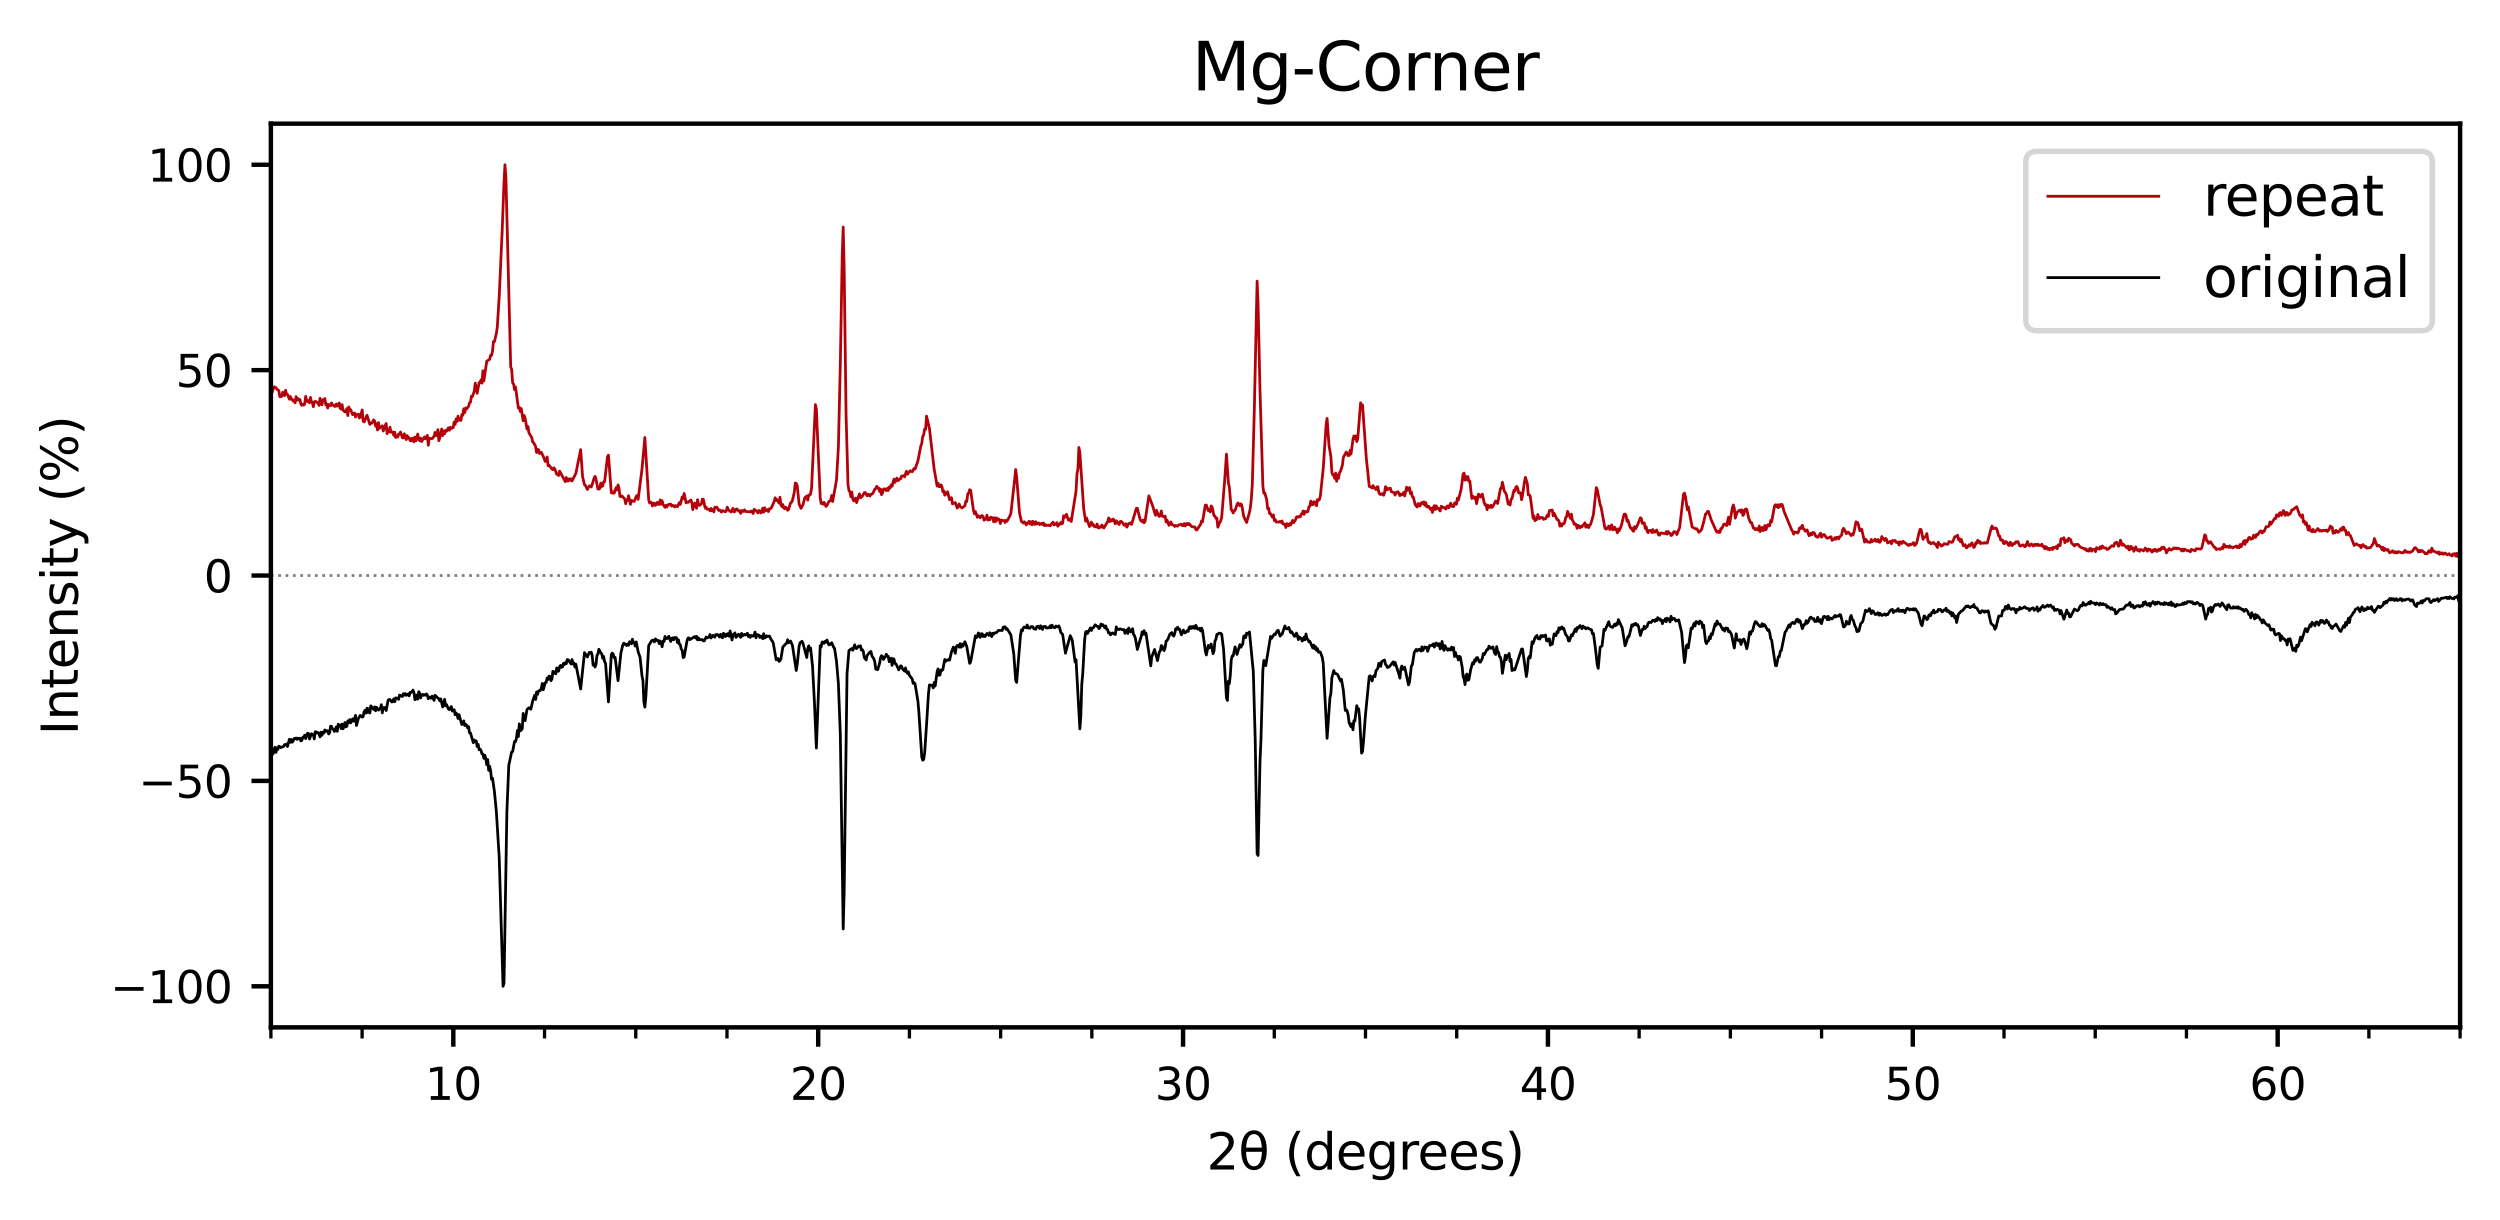 <?xml version="1.0" encoding="utf-8" standalone="no"?>
<!DOCTYPE svg PUBLIC "-//W3C//DTD SVG 1.1//EN"
  "http://www.w3.org/Graphics/SVG/1.1/DTD/svg11.dtd">
<svg xmlns:xlink="http://www.w3.org/1999/xlink" width="451.148pt" height="220.121pt" viewBox="0 0 451.148 220.121" xmlns="http://www.w3.org/2000/svg" version="1.1">
 <defs>
  <style type="text/css">*{stroke-linejoin: round; stroke-linecap: butt}</style>
 </defs>
 <g id="figure_1">
  <g id="patch_1">
   <path d="M 0 220.121 
L 451.148 220.121 
L 451.148 0 
L 0 0 
z
" style="fill: #ffffff"/>
  </g>
  <g id="axes_1">
   <g id="patch_2">
    <path d="M 48.884 185.398 
L 443.948 185.398 
L 443.948 22.318 
L 48.884 22.318 
z
" style="fill: #ffffff"/>
   </g>
   <g id="matplotlib.axis_1">
    <g id="xtick_1">
     <g id="line2d_1">
      <defs>
       <path id="m5b4c1bb652" d="M 0 0 
L 0 3.5 
" style="stroke: #000000; stroke-width: 0.8"/>
      </defs>
      <g>
       <use xlink:href="#m5b4c1bb652" x="81.806" y="185.398" style="stroke: #000000; stroke-width: 0.8"/>
      </g>
     </g>
     <g id="text_1">
      <!-- 10 -->
      <g transform="translate(76.716 198.477)scale(0.08 -0.08)">
       <defs>
        <path id="DejaVuSans-31" d="M 794 531 
L 1825 531 
L 1825 4091 
L 703 3866 
L 703 4441 
L 1819 4666 
L 2450 4666 
L 2450 531 
L 3481 531 
L 3481 0 
L 794 0 
L 794 531 
z
" transform="scale(0.016)"/>
        <path id="DejaVuSans-30" d="M 2034 4250 
Q 1547 4250 1301 3770 
Q 1056 3291 1056 2328 
Q 1056 1369 1301 889 
Q 1547 409 2034 409 
Q 2525 409 2770 889 
Q 3016 1369 3016 2328 
Q 3016 3291 2770 3770 
Q 2525 4250 2034 4250 
z
M 2034 4750 
Q 2819 4750 3233 4129 
Q 3647 3509 3647 2328 
Q 3647 1150 3233 529 
Q 2819 -91 2034 -91 
Q 1250 -91 836 529 
Q 422 1150 422 2328 
Q 422 3509 836 4129 
Q 1250 4750 2034 4750 
z
" transform="scale(0.016)"/>
       </defs>
       <use xlink:href="#DejaVuSans-31"/>
       <use xlink:href="#DejaVuSans-30" x="63.623"/>
      </g>
     </g>
    </g>
    <g id="xtick_2">
     <g id="line2d_2">
      <g>
       <use xlink:href="#m5b4c1bb652" x="147.65" y="185.398" style="stroke: #000000; stroke-width: 0.8"/>
      </g>
     </g>
     <g id="text_2">
      <!-- 20 -->
      <g transform="translate(142.56 198.477)scale(0.08 -0.08)">
       <defs>
        <path id="DejaVuSans-32" d="M 1228 531 
L 3431 531 
L 3431 0 
L 469 0 
L 469 531 
Q 828 903 1448 1529 
Q 2069 2156 2228 2338 
Q 2531 2678 2651 2914 
Q 2772 3150 2772 3378 
Q 2772 3750 2511 3984 
Q 2250 4219 1831 4219 
Q 1534 4219 1204 4116 
Q 875 4013 500 3803 
L 500 4441 
Q 881 4594 1212 4672 
Q 1544 4750 1819 4750 
Q 2544 4750 2975 4387 
Q 3406 4025 3406 3419 
Q 3406 3131 3298 2873 
Q 3191 2616 2906 2266 
Q 2828 2175 2409 1742 
Q 1991 1309 1228 531 
z
" transform="scale(0.016)"/>
       </defs>
       <use xlink:href="#DejaVuSans-32"/>
       <use xlink:href="#DejaVuSans-30" x="63.623"/>
      </g>
     </g>
    </g>
    <g id="xtick_3">
     <g id="line2d_3">
      <g>
       <use xlink:href="#m5b4c1bb652" x="213.494" y="185.398" style="stroke: #000000; stroke-width: 0.8"/>
      </g>
     </g>
     <g id="text_3">
      <!-- 30 -->
      <g transform="translate(208.404 198.477)scale(0.08 -0.08)">
       <defs>
        <path id="DejaVuSans-33" d="M 2597 2516 
Q 3050 2419 3304 2112 
Q 3559 1806 3559 1356 
Q 3559 666 3084 287 
Q 2609 -91 1734 -91 
Q 1441 -91 1130 -33 
Q 819 25 488 141 
L 488 750 
Q 750 597 1062 519 
Q 1375 441 1716 441 
Q 2309 441 2620 675 
Q 2931 909 2931 1356 
Q 2931 1769 2642 2001 
Q 2353 2234 1838 2234 
L 1294 2234 
L 1294 2753 
L 1863 2753 
Q 2328 2753 2575 2939 
Q 2822 3125 2822 3475 
Q 2822 3834 2567 4026 
Q 2313 4219 1838 4219 
Q 1578 4219 1281 4162 
Q 984 4106 628 3988 
L 628 4550 
Q 988 4650 1302 4700 
Q 1616 4750 1894 4750 
Q 2613 4750 3031 4423 
Q 3450 4097 3450 3541 
Q 3450 3153 3228 2886 
Q 3006 2619 2597 2516 
z
" transform="scale(0.016)"/>
       </defs>
       <use xlink:href="#DejaVuSans-33"/>
       <use xlink:href="#DejaVuSans-30" x="63.623"/>
      </g>
     </g>
    </g>
    <g id="xtick_4">
     <g id="line2d_4">
      <g>
       <use xlink:href="#m5b4c1bb652" x="279.338" y="185.398" style="stroke: #000000; stroke-width: 0.8"/>
      </g>
     </g>
     <g id="text_4">
      <!-- 40 -->
      <g transform="translate(274.248 198.477)scale(0.08 -0.08)">
       <defs>
        <path id="DejaVuSans-34" d="M 2419 4116 
L 825 1625 
L 2419 1625 
L 2419 4116 
z
M 2253 4666 
L 3047 4666 
L 3047 1625 
L 3713 1625 
L 3713 1100 
L 3047 1100 
L 3047 0 
L 2419 0 
L 2419 1100 
L 313 1100 
L 313 1709 
L 2253 4666 
z
" transform="scale(0.016)"/>
       </defs>
       <use xlink:href="#DejaVuSans-34"/>
       <use xlink:href="#DejaVuSans-30" x="63.623"/>
      </g>
     </g>
    </g>
    <g id="xtick_5">
     <g id="line2d_5">
      <g>
       <use xlink:href="#m5b4c1bb652" x="345.182" y="185.398" style="stroke: #000000; stroke-width: 0.8"/>
      </g>
     </g>
     <g id="text_5">
      <!-- 50 -->
      <g transform="translate(340.092 198.477)scale(0.08 -0.08)">
       <defs>
        <path id="DejaVuSans-35" d="M 691 4666 
L 3169 4666 
L 3169 4134 
L 1269 4134 
L 1269 2991 
Q 1406 3038 1543 3061 
Q 1681 3084 1819 3084 
Q 2600 3084 3056 2656 
Q 3513 2228 3513 1497 
Q 3513 744 3044 326 
Q 2575 -91 1722 -91 
Q 1428 -91 1123 -41 
Q 819 9 494 109 
L 494 744 
Q 775 591 1075 516 
Q 1375 441 1709 441 
Q 2250 441 2565 725 
Q 2881 1009 2881 1497 
Q 2881 1984 2565 2268 
Q 2250 2553 1709 2553 
Q 1456 2553 1204 2497 
Q 953 2441 691 2322 
L 691 4666 
z
" transform="scale(0.016)"/>
       </defs>
       <use xlink:href="#DejaVuSans-35"/>
       <use xlink:href="#DejaVuSans-30" x="63.623"/>
      </g>
     </g>
    </g>
    <g id="xtick_6">
     <g id="line2d_6">
      <g>
       <use xlink:href="#m5b4c1bb652" x="411.026" y="185.398" style="stroke: #000000; stroke-width: 0.8"/>
      </g>
     </g>
     <g id="text_6">
      <!-- 60 -->
      <g transform="translate(405.936 198.477)scale(0.08 -0.08)">
       <defs>
        <path id="DejaVuSans-36" d="M 2113 2584 
Q 1688 2584 1439 2293 
Q 1191 2003 1191 1497 
Q 1191 994 1439 701 
Q 1688 409 2113 409 
Q 2538 409 2786 701 
Q 3034 994 3034 1497 
Q 3034 2003 2786 2293 
Q 2538 2584 2113 2584 
z
M 3366 4563 
L 3366 3988 
Q 3128 4100 2886 4159 
Q 2644 4219 2406 4219 
Q 1781 4219 1451 3797 
Q 1122 3375 1075 2522 
Q 1259 2794 1537 2939 
Q 1816 3084 2150 3084 
Q 2853 3084 3261 2657 
Q 3669 2231 3669 1497 
Q 3669 778 3244 343 
Q 2819 -91 2113 -91 
Q 1303 -91 875 529 
Q 447 1150 447 2328 
Q 447 3434 972 4092 
Q 1497 4750 2381 4750 
Q 2619 4750 2861 4703 
Q 3103 4656 3366 4563 
z
" transform="scale(0.016)"/>
       </defs>
       <use xlink:href="#DejaVuSans-36"/>
       <use xlink:href="#DejaVuSans-30" x="63.623"/>
      </g>
     </g>
    </g>
    <g id="xtick_7">
     <g id="line2d_7">
      <defs>
       <path id="m2d40a87eb1" d="M 0 0 
L 0 2 
" style="stroke: #000000; stroke-width: 0.6"/>
      </defs>
      <g>
       <use xlink:href="#m2d40a87eb1" x="48.884" y="185.398" style="stroke: #000000; stroke-width: 0.6"/>
      </g>
     </g>
    </g>
    <g id="xtick_8">
     <g id="line2d_8">
      <g>
       <use xlink:href="#m2d40a87eb1" x="65.345" y="185.398" style="stroke: #000000; stroke-width: 0.6"/>
      </g>
     </g>
    </g>
    <g id="xtick_9">
     <g id="line2d_9">
      <g>
       <use xlink:href="#m2d40a87eb1" x="98.267" y="185.398" style="stroke: #000000; stroke-width: 0.6"/>
      </g>
     </g>
    </g>
    <g id="xtick_10">
     <g id="line2d_10">
      <g>
       <use xlink:href="#m2d40a87eb1" x="114.728" y="185.398" style="stroke: #000000; stroke-width: 0.6"/>
      </g>
     </g>
    </g>
    <g id="xtick_11">
     <g id="line2d_11">
      <g>
       <use xlink:href="#m2d40a87eb1" x="131.189" y="185.398" style="stroke: #000000; stroke-width: 0.6"/>
      </g>
     </g>
    </g>
    <g id="xtick_12">
     <g id="line2d_12">
      <g>
       <use xlink:href="#m2d40a87eb1" x="164.111" y="185.398" style="stroke: #000000; stroke-width: 0.6"/>
      </g>
     </g>
    </g>
    <g id="xtick_13">
     <g id="line2d_13">
      <g>
       <use xlink:href="#m2d40a87eb1" x="180.572" y="185.398" style="stroke: #000000; stroke-width: 0.6"/>
      </g>
     </g>
    </g>
    <g id="xtick_14">
     <g id="line2d_14">
      <g>
       <use xlink:href="#m2d40a87eb1" x="197.033" y="185.398" style="stroke: #000000; stroke-width: 0.6"/>
      </g>
     </g>
    </g>
    <g id="xtick_15">
     <g id="line2d_15">
      <g>
       <use xlink:href="#m2d40a87eb1" x="229.955" y="185.398" style="stroke: #000000; stroke-width: 0.6"/>
      </g>
     </g>
    </g>
    <g id="xtick_16">
     <g id="line2d_16">
      <g>
       <use xlink:href="#m2d40a87eb1" x="246.416" y="185.398" style="stroke: #000000; stroke-width: 0.6"/>
      </g>
     </g>
    </g>
    <g id="xtick_17">
     <g id="line2d_17">
      <g>
       <use xlink:href="#m2d40a87eb1" x="262.877" y="185.398" style="stroke: #000000; stroke-width: 0.6"/>
      </g>
     </g>
    </g>
    <g id="xtick_18">
     <g id="line2d_18">
      <g>
       <use xlink:href="#m2d40a87eb1" x="295.799" y="185.398" style="stroke: #000000; stroke-width: 0.6"/>
      </g>
     </g>
    </g>
    <g id="xtick_19">
     <g id="line2d_19">
      <g>
       <use xlink:href="#m2d40a87eb1" x="312.26" y="185.398" style="stroke: #000000; stroke-width: 0.6"/>
      </g>
     </g>
    </g>
    <g id="xtick_20">
     <g id="line2d_20">
      <g>
       <use xlink:href="#m2d40a87eb1" x="328.721" y="185.398" style="stroke: #000000; stroke-width: 0.6"/>
      </g>
     </g>
    </g>
    <g id="xtick_21">
     <g id="line2d_21">
      <g>
       <use xlink:href="#m2d40a87eb1" x="361.643" y="185.398" style="stroke: #000000; stroke-width: 0.6"/>
      </g>
     </g>
    </g>
    <g id="xtick_22">
     <g id="line2d_22">
      <g>
       <use xlink:href="#m2d40a87eb1" x="378.104" y="185.398" style="stroke: #000000; stroke-width: 0.6"/>
      </g>
     </g>
    </g>
    <g id="xtick_23">
     <g id="line2d_23">
      <g>
       <use xlink:href="#m2d40a87eb1" x="394.565" y="185.398" style="stroke: #000000; stroke-width: 0.6"/>
      </g>
     </g>
    </g>
    <g id="xtick_24">
     <g id="line2d_24">
      <g>
       <use xlink:href="#m2d40a87eb1" x="427.487" y="185.398" style="stroke: #000000; stroke-width: 0.6"/>
      </g>
     </g>
    </g>
    <g id="xtick_25">
     <g id="line2d_25">
      <g>
       <use xlink:href="#m2d40a87eb1" x="443.948" y="185.398" style="stroke: #000000; stroke-width: 0.6"/>
      </g>
     </g>
    </g>
    <g id="text_7">
     <!-- 2θ (degrees) -->
     <g transform="translate(217.745 211.05)scale(0.09 -0.09)">
      <defs>
       <path id="DejaVuSans-3b8" d="M 2953 2219 
L 963 2219 
Q 1009 1284 1225 888 
Q 1494 400 1959 400 
Q 2428 400 2688 891 
Q 2916 1322 2953 2219 
z
M 2944 2750 
Q 2856 3638 2688 3950 
Q 2419 4444 1959 4444 
Q 1481 4444 1228 3956 
Q 1028 3563 969 2750 
L 2944 2750 
z
M 1959 4913 
Q 2709 4913 3138 4250 
Q 3566 3591 3566 2422 
Q 3566 1256 3138 594 
Q 2709 -72 1959 -72 
Q 1206 -72 781 594 
Q 353 1256 353 2422 
Q 353 3591 781 4250 
Q 1206 4913 1959 4913 
z
" transform="scale(0.016)"/>
       <path id="DejaVuSans-20" transform="scale(0.016)"/>
       <path id="DejaVuSans-28" d="M 1984 4856 
Q 1566 4138 1362 3434 
Q 1159 2731 1159 2009 
Q 1159 1288 1364 580 
Q 1569 -128 1984 -844 
L 1484 -844 
Q 1016 -109 783 600 
Q 550 1309 550 2009 
Q 550 2706 781 3412 
Q 1013 4119 1484 4856 
L 1984 4856 
z
" transform="scale(0.016)"/>
       <path id="DejaVuSans-64" d="M 2906 2969 
L 2906 4863 
L 3481 4863 
L 3481 0 
L 2906 0 
L 2906 525 
Q 2725 213 2448 61 
Q 2172 -91 1784 -91 
Q 1150 -91 751 415 
Q 353 922 353 1747 
Q 353 2572 751 3078 
Q 1150 3584 1784 3584 
Q 2172 3584 2448 3432 
Q 2725 3281 2906 2969 
z
M 947 1747 
Q 947 1113 1208 752 
Q 1469 391 1925 391 
Q 2381 391 2643 752 
Q 2906 1113 2906 1747 
Q 2906 2381 2643 2742 
Q 2381 3103 1925 3103 
Q 1469 3103 1208 2742 
Q 947 2381 947 1747 
z
" transform="scale(0.016)"/>
       <path id="DejaVuSans-65" d="M 3597 1894 
L 3597 1613 
L 953 1613 
Q 991 1019 1311 708 
Q 1631 397 2203 397 
Q 2534 397 2845 478 
Q 3156 559 3463 722 
L 3463 178 
Q 3153 47 2828 -22 
Q 2503 -91 2169 -91 
Q 1331 -91 842 396 
Q 353 884 353 1716 
Q 353 2575 817 3079 
Q 1281 3584 2069 3584 
Q 2775 3584 3186 3129 
Q 3597 2675 3597 1894 
z
M 3022 2063 
Q 3016 2534 2758 2815 
Q 2500 3097 2075 3097 
Q 1594 3097 1305 2825 
Q 1016 2553 972 2059 
L 3022 2063 
z
" transform="scale(0.016)"/>
       <path id="DejaVuSans-67" d="M 2906 1791 
Q 2906 2416 2648 2759 
Q 2391 3103 1925 3103 
Q 1463 3103 1205 2759 
Q 947 2416 947 1791 
Q 947 1169 1205 825 
Q 1463 481 1925 481 
Q 2391 481 2648 825 
Q 2906 1169 2906 1791 
z
M 3481 434 
Q 3481 -459 3084 -895 
Q 2688 -1331 1869 -1331 
Q 1566 -1331 1297 -1286 
Q 1028 -1241 775 -1147 
L 775 -588 
Q 1028 -725 1275 -790 
Q 1522 -856 1778 -856 
Q 2344 -856 2625 -561 
Q 2906 -266 2906 331 
L 2906 616 
Q 2728 306 2450 153 
Q 2172 0 1784 0 
Q 1141 0 747 490 
Q 353 981 353 1791 
Q 353 2603 747 3093 
Q 1141 3584 1784 3584 
Q 2172 3584 2450 3431 
Q 2728 3278 2906 2969 
L 2906 3500 
L 3481 3500 
L 3481 434 
z
" transform="scale(0.016)"/>
       <path id="DejaVuSans-72" d="M 2631 2963 
Q 2534 3019 2420 3045 
Q 2306 3072 2169 3072 
Q 1681 3072 1420 2755 
Q 1159 2438 1159 1844 
L 1159 0 
L 581 0 
L 581 3500 
L 1159 3500 
L 1159 2956 
Q 1341 3275 1631 3429 
Q 1922 3584 2338 3584 
Q 2397 3584 2469 3576 
Q 2541 3569 2628 3553 
L 2631 2963 
z
" transform="scale(0.016)"/>
       <path id="DejaVuSans-73" d="M 2834 3397 
L 2834 2853 
Q 2591 2978 2328 3040 
Q 2066 3103 1784 3103 
Q 1356 3103 1142 2972 
Q 928 2841 928 2578 
Q 928 2378 1081 2264 
Q 1234 2150 1697 2047 
L 1894 2003 
Q 2506 1872 2764 1633 
Q 3022 1394 3022 966 
Q 3022 478 2636 193 
Q 2250 -91 1575 -91 
Q 1294 -91 989 -36 
Q 684 19 347 128 
L 347 722 
Q 666 556 975 473 
Q 1284 391 1588 391 
Q 1994 391 2212 530 
Q 2431 669 2431 922 
Q 2431 1156 2273 1281 
Q 2116 1406 1581 1522 
L 1381 1569 
Q 847 1681 609 1914 
Q 372 2147 372 2553 
Q 372 3047 722 3315 
Q 1072 3584 1716 3584 
Q 2034 3584 2315 3537 
Q 2597 3491 2834 3397 
z
" transform="scale(0.016)"/>
       <path id="DejaVuSans-29" d="M 513 4856 
L 1013 4856 
Q 1481 4119 1714 3412 
Q 1947 2706 1947 2009 
Q 1947 1309 1714 600 
Q 1481 -109 1013 -844 
L 513 -844 
Q 928 -128 1133 580 
Q 1338 1288 1338 2009 
Q 1338 2731 1133 3434 
Q 928 4138 513 4856 
z
" transform="scale(0.016)"/>
      </defs>
      <use xlink:href="#DejaVuSans-32"/>
      <use xlink:href="#DejaVuSans-3b8" x="63.623"/>
      <use xlink:href="#DejaVuSans-20" x="124.805"/>
      <use xlink:href="#DejaVuSans-28" x="156.592"/>
      <use xlink:href="#DejaVuSans-64" x="195.605"/>
      <use xlink:href="#DejaVuSans-65" x="259.082"/>
      <use xlink:href="#DejaVuSans-67" x="320.605"/>
      <use xlink:href="#DejaVuSans-72" x="384.082"/>
      <use xlink:href="#DejaVuSans-65" x="422.945"/>
      <use xlink:href="#DejaVuSans-65" x="484.469"/>
      <use xlink:href="#DejaVuSans-73" x="545.992"/>
      <use xlink:href="#DejaVuSans-29" x="598.092"/>
     </g>
    </g>
   </g>
   <g id="matplotlib.axis_2">
    <g id="ytick_1">
     <g id="line2d_26">
      <defs>
       <path id="m9fe9018398" d="M 0 0 
L -3.5 0 
" style="stroke: #000000; stroke-width: 0.8"/>
      </defs>
      <g>
       <use xlink:href="#m9fe9018398" x="48.884" y="177.985" style="stroke: #000000; stroke-width: 0.8"/>
      </g>
     </g>
     <g id="text_8">
      <!-- −100 -->
      <g transform="translate(19.91 181.025)scale(0.08 -0.08)">
       <defs>
        <path id="DejaVuSans-2212" d="M 678 2272 
L 4684 2272 
L 4684 1741 
L 678 1741 
L 678 2272 
z
" transform="scale(0.016)"/>
       </defs>
       <use xlink:href="#DejaVuSans-2212"/>
       <use xlink:href="#DejaVuSans-31" x="83.789"/>
       <use xlink:href="#DejaVuSans-30" x="147.412"/>
       <use xlink:href="#DejaVuSans-30" x="211.035"/>
      </g>
     </g>
    </g>
    <g id="ytick_2">
     <g id="line2d_27">
      <g>
       <use xlink:href="#m9fe9018398" x="48.884" y="140.922" style="stroke: #000000; stroke-width: 0.8"/>
      </g>
     </g>
     <g id="text_9">
      <!-- −50 -->
      <g transform="translate(25 143.961)scale(0.08 -0.08)">
       <use xlink:href="#DejaVuSans-2212"/>
       <use xlink:href="#DejaVuSans-35" x="83.789"/>
       <use xlink:href="#DejaVuSans-30" x="147.412"/>
      </g>
     </g>
    </g>
    <g id="ytick_3">
     <g id="line2d_28">
      <g>
       <use xlink:href="#m9fe9018398" x="48.884" y="103.858" style="stroke: #000000; stroke-width: 0.8"/>
      </g>
     </g>
     <g id="text_10">
      <!-- 0 -->
      <g transform="translate(36.794 106.897)scale(0.08 -0.08)">
       <use xlink:href="#DejaVuSans-30"/>
      </g>
     </g>
    </g>
    <g id="ytick_4">
     <g id="line2d_29">
      <g>
       <use xlink:href="#m9fe9018398" x="48.884" y="66.794" style="stroke: #000000; stroke-width: 0.8"/>
      </g>
     </g>
     <g id="text_11">
      <!-- 50 -->
      <g transform="translate(31.704 69.834)scale(0.08 -0.08)">
       <use xlink:href="#DejaVuSans-35"/>
       <use xlink:href="#DejaVuSans-30" x="63.623"/>
      </g>
     </g>
    </g>
    <g id="ytick_5">
     <g id="line2d_30">
      <g>
       <use xlink:href="#m9fe9018398" x="48.884" y="29.731" style="stroke: #000000; stroke-width: 0.8"/>
      </g>
     </g>
     <g id="text_12">
      <!-- 100 -->
      <g transform="translate(26.614 32.77)scale(0.08 -0.08)">
       <use xlink:href="#DejaVuSans-31"/>
       <use xlink:href="#DejaVuSans-30" x="63.623"/>
       <use xlink:href="#DejaVuSans-30" x="127.246"/>
      </g>
     </g>
    </g>
    <g id="text_13">
     <!-- Intensity (%) -->
     <g transform="translate(14.039 132.662)rotate(-90)scale(0.09 -0.09)">
      <defs>
       <path id="DejaVuSans-49" d="M 628 4666 
L 1259 4666 
L 1259 0 
L 628 0 
L 628 4666 
z
" transform="scale(0.016)"/>
       <path id="DejaVuSans-6e" d="M 3513 2113 
L 3513 0 
L 2938 0 
L 2938 2094 
Q 2938 2591 2744 2837 
Q 2550 3084 2163 3084 
Q 1697 3084 1428 2787 
Q 1159 2491 1159 1978 
L 1159 0 
L 581 0 
L 581 3500 
L 1159 3500 
L 1159 2956 
Q 1366 3272 1645 3428 
Q 1925 3584 2291 3584 
Q 2894 3584 3203 3211 
Q 3513 2838 3513 2113 
z
" transform="scale(0.016)"/>
       <path id="DejaVuSans-74" d="M 1172 4494 
L 1172 3500 
L 2356 3500 
L 2356 3053 
L 1172 3053 
L 1172 1153 
Q 1172 725 1289 603 
Q 1406 481 1766 481 
L 2356 481 
L 2356 0 
L 1766 0 
Q 1100 0 847 248 
Q 594 497 594 1153 
L 594 3053 
L 172 3053 
L 172 3500 
L 594 3500 
L 594 4494 
L 1172 4494 
z
" transform="scale(0.016)"/>
       <path id="DejaVuSans-69" d="M 603 3500 
L 1178 3500 
L 1178 0 
L 603 0 
L 603 3500 
z
M 603 4863 
L 1178 4863 
L 1178 4134 
L 603 4134 
L 603 4863 
z
" transform="scale(0.016)"/>
       <path id="DejaVuSans-79" d="M 2059 -325 
Q 1816 -950 1584 -1140 
Q 1353 -1331 966 -1331 
L 506 -1331 
L 506 -850 
L 844 -850 
Q 1081 -850 1212 -737 
Q 1344 -625 1503 -206 
L 1606 56 
L 191 3500 
L 800 3500 
L 1894 763 
L 2988 3500 
L 3597 3500 
L 2059 -325 
z
" transform="scale(0.016)"/>
       <path id="DejaVuSans-25" d="M 4653 2053 
Q 4381 2053 4226 1822 
Q 4072 1591 4072 1178 
Q 4072 772 4226 539 
Q 4381 306 4653 306 
Q 4919 306 5073 539 
Q 5228 772 5228 1178 
Q 5228 1588 5073 1820 
Q 4919 2053 4653 2053 
z
M 4653 2450 
Q 5147 2450 5437 2106 
Q 5728 1763 5728 1178 
Q 5728 594 5436 251 
Q 5144 -91 4653 -91 
Q 4153 -91 3862 251 
Q 3572 594 3572 1178 
Q 3572 1766 3864 2108 
Q 4156 2450 4653 2450 
z
M 1428 4353 
Q 1159 4353 1004 4120 
Q 850 3888 850 3481 
Q 850 3069 1003 2837 
Q 1156 2606 1428 2606 
Q 1700 2606 1854 2837 
Q 2009 3069 2009 3481 
Q 2009 3884 1853 4118 
Q 1697 4353 1428 4353 
z
M 4250 4750 
L 4750 4750 
L 1831 -91 
L 1331 -91 
L 4250 4750 
z
M 1428 4750 
Q 1922 4750 2215 4408 
Q 2509 4066 2509 3481 
Q 2509 2891 2217 2550 
Q 1925 2209 1428 2209 
Q 931 2209 642 2551 
Q 353 2894 353 3481 
Q 353 4063 643 4406 
Q 934 4750 1428 4750 
z
" transform="scale(0.016)"/>
      </defs>
      <use xlink:href="#DejaVuSans-49"/>
      <use xlink:href="#DejaVuSans-6e" x="29.492"/>
      <use xlink:href="#DejaVuSans-74" x="92.871"/>
      <use xlink:href="#DejaVuSans-65" x="132.08"/>
      <use xlink:href="#DejaVuSans-6e" x="193.604"/>
      <use xlink:href="#DejaVuSans-73" x="256.982"/>
      <use xlink:href="#DejaVuSans-69" x="309.082"/>
      <use xlink:href="#DejaVuSans-74" x="336.865"/>
      <use xlink:href="#DejaVuSans-79" x="376.074"/>
      <use xlink:href="#DejaVuSans-20" x="435.254"/>
      <use xlink:href="#DejaVuSans-28" x="467.041"/>
      <use xlink:href="#DejaVuSans-25" x="506.055"/>
      <use xlink:href="#DejaVuSans-29" x="601.074"/>
     </g>
    </g>
   </g>
   <g id="line2d_31">
    <path d="M 48.935 135.504 
L 49.108 136.145 
L 49.281 136.025 
L 49.454 135.143 
L 49.627 134.842 
L 49.8 135.778 
L 49.972 134.956 
L 50.145 135.23 
L 50.318 134.662 
L 50.491 134.729 
L 50.664 134.916 
L 51.183 134.695 
L 51.356 134.368 
L 51.529 134.415 
L 51.702 134.268 
L 51.874 134.716 
L 52.22 133.413 
L 52.393 133.967 
L 52.566 133.446 
L 52.739 133.934 
L 52.912 133.707 
L 53.085 133.273 
L 53.258 133.313 
L 53.431 133.186 
L 53.604 133.426 
L 53.776 133.219 
L 53.949 133.326 
L 54.122 133.226 
L 54.295 133.7 
L 54.468 133.607 
L 54.641 133.032 
L 54.814 133.106 
L 54.987 132.665 
L 55.16 133.286 
L 55.506 132.317 
L 55.678 132.391 
L 55.851 133.353 
L 56.197 132.411 
L 56.543 132.584 
L 56.716 133.359 
L 56.889 132.05 
L 57.062 132.077 
L 57.235 132.291 
L 57.408 132.197 
L 57.58 132.464 
L 57.753 132.972 
L 57.926 132.13 
L 58.099 132.678 
L 58.272 132.13 
L 58.445 132.297 
L 58.618 131.723 
L 58.791 131.997 
L 58.964 131.87 
L 59.137 131.883 
L 59.31 132.451 
L 59.482 132.23 
L 59.655 131.055 
L 59.828 131.075 
L 60.001 131.542 
L 60.174 131.649 
L 60.347 131.997 
L 60.693 131.182 
L 60.866 131.97 
L 61.039 130.694 
L 61.212 130.921 
L 61.384 130.841 
L 61.557 131.482 
L 61.73 130.654 
L 61.903 131.522 
L 62.076 131.175 
L 62.249 130.387 
L 62.422 131.175 
L 62.595 131.068 
L 62.768 130.093 
L 62.941 130.427 
L 63.114 129.852 
L 63.286 130.453 
L 63.632 129.725 
L 63.805 130.153 
L 63.978 129.825 
L 64.151 129.097 
L 64.324 130.914 
L 64.67 129.658 
L 65.016 129.091 
L 65.361 129.418 
L 65.534 129.298 
L 65.707 128.429 
L 65.88 128.189 
L 66.053 128.703 
L 66.226 127.808 
L 66.399 128.556 
L 66.572 127.901 
L 66.745 128.663 
L 66.918 127.38 
L 67.436 128.048 
L 67.609 127.567 
L 67.782 128.262 
L 67.955 127.641 
L 68.301 128.149 
L 68.647 127.788 
L 68.82 127.173 
L 68.993 128.643 
L 69.165 127.688 
L 69.338 127.868 
L 69.511 127.654 
L 69.684 128.222 
L 70.03 126.398 
L 70.203 126.225 
L 70.376 126.238 
L 70.722 126.686 
L 70.895 126.572 
L 71.067 126.104 
L 71.24 126.632 
L 71.413 125.937 
L 71.759 126.017 
L 71.932 126.205 
L 72.105 125.43 
L 72.451 125.61 
L 72.624 125.683 
L 72.797 125.176 
L 72.969 125.423 
L 73.142 125.169 
L 73.315 125.483 
L 73.661 125.229 
L 73.834 125.57 
L 74.007 124.949 
L 74.18 124.962 
L 74.353 124.842 
L 74.526 124.534 
L 74.699 124.949 
L 74.871 126.258 
L 75.044 126.171 
L 75.217 125.43 
L 75.39 126.158 
L 75.563 124.822 
L 75.736 125.055 
L 75.909 125.951 
L 76.082 125.456 
L 76.255 125.303 
L 76.428 125.47 
L 76.601 125.356 
L 76.773 125.463 
L 76.946 125.229 
L 77.119 125.41 
L 77.292 126.098 
L 77.465 125.804 
L 77.638 125.81 
L 77.811 126.004 
L 77.984 125.623 
L 78.33 126.392 
L 78.503 125.47 
L 79.021 125.977 
L 79.194 126.058 
L 79.367 126.472 
L 79.54 126.118 
L 79.886 127.581 
L 80.232 126.211 
L 80.405 127.38 
L 80.578 127.153 
L 80.923 127.935 
L 81.096 128.062 
L 81.442 127.501 
L 81.615 128.322 
L 81.788 128.282 
L 81.961 128.075 
L 82.134 128.984 
L 82.307 128.656 
L 82.48 128.964 
L 82.652 129.658 
L 82.825 128.944 
L 83.344 130.754 
L 83.69 130.093 
L 83.863 130.928 
L 84.036 130.701 
L 84.209 130.881 
L 84.382 131.335 
L 84.554 131.115 
L 84.727 132.25 
L 84.9 132.27 
L 85.419 134.027 
L 85.592 133.54 
L 85.765 133.74 
L 85.938 133.707 
L 86.111 134.716 
L 86.284 134.328 
L 86.456 135.29 
L 86.629 135.176 
L 86.802 135.417 
L 86.975 136.058 
L 87.148 136.065 
L 87.321 136.853 
L 87.494 136.306 
L 87.667 136.893 
L 87.84 138.022 
L 88.013 137.08 
L 88.186 139.011 
L 88.358 138.283 
L 88.531 139.065 
L 88.704 140.648 
L 88.877 140.441 
L 89.223 142.846 
L 89.569 146.42 
L 90.088 154.757 
L 90.433 166.535 
L 90.779 177.985 
L 90.952 177.398 
L 91.471 146.493 
L 91.817 138.096 
L 92.335 135.691 
L 92.508 135.631 
L 92.854 133.8 
L 93.027 133.827 
L 93.2 133.212 
L 93.373 131.823 
L 93.546 132.918 
L 93.719 130.634 
L 93.892 131.903 
L 94.237 131.529 
L 94.41 128.75 
L 94.583 129.832 
L 94.756 130.053 
L 95.102 128.035 
L 95.448 127.721 
L 95.794 127.975 
L 96.139 126.458 
L 96.485 125.463 
L 96.658 126.231 
L 96.831 124.868 
L 97.004 125.309 
L 97.177 124.688 
L 97.523 124.595 
L 97.696 124.134 
L 97.869 123.332 
L 98.041 124.468 
L 98.387 123.205 
L 98.56 123.152 
L 98.733 122.357 
L 98.906 122.637 
L 99.079 122.016 
L 99.252 122.069 
L 99.425 122.838 
L 99.598 122.537 
L 99.771 121.154 
L 99.943 121.495 
L 100.116 121.228 
L 100.289 121.602 
L 100.462 120.533 
L 100.635 121.141 
L 100.808 121.114 
L 100.981 120.326 
L 101.154 120.078 
L 101.327 120.426 
L 101.5 120.352 
L 101.673 119.711 
L 101.845 119.925 
L 102.018 119.584 
L 102.191 119.771 
L 102.364 119.023 
L 102.537 119.063 
L 103.056 119.825 
L 103.229 119.023 
L 103.402 119.825 
L 103.575 119.644 
L 103.747 120.372 
L 103.92 119.858 
L 104.785 124.334 
L 105.477 117.767 
L 105.995 118.569 
L 106.341 117.734 
L 106.514 117.847 
L 106.687 117.687 
L 106.86 118.261 
L 107.033 120.038 
L 107.206 119.798 
L 107.379 120.372 
L 107.551 119.891 
L 107.724 118.275 
L 107.897 118.048 
L 108.07 117.166 
L 108.416 117.814 
L 108.589 117.981 
L 108.762 118.809 
L 108.935 118.468 
L 109.108 119.424 
L 109.281 119.724 
L 109.799 126.665 
L 110.318 118.121 
L 110.491 117.861 
L 110.664 118.068 
L 110.837 118.689 
L 111.01 118.642 
L 111.528 122.824 
L 112.047 117.827 
L 112.393 116.384 
L 112.566 116.07 
L 112.739 116.297 
L 112.912 116.224 
L 113.085 116.491 
L 113.258 116.217 
L 113.43 116.444 
L 113.603 115.803 
L 113.949 116.184 
L 114.122 115.355 
L 114.295 115.943 
L 114.468 116.003 
L 114.641 116.598 
L 114.814 115.836 
L 115.16 117.613 
L 115.505 118.622 
L 115.851 121.942 
L 116.024 122.804 
L 116.197 126.612 
L 116.37 127.607 
L 116.543 125.85 
L 117.062 116.498 
L 117.58 115.656 
L 117.753 115.516 
L 117.926 115.556 
L 118.099 115.843 
L 118.272 115.295 
L 118.618 115.623 
L 118.791 115.582 
L 118.964 116.15 
L 119.136 115.676 
L 119.309 115.97 
L 119.482 116.711 
L 119.655 115.689 
L 119.828 115.77 
L 120.001 114.848 
L 120.174 115.242 
L 120.347 115.248 
L 120.52 115.115 
L 120.693 114.821 
L 121.038 115.763 
L 121.211 115.208 
L 121.384 115.108 
L 121.557 115.456 
L 121.73 115.041 
L 122.076 115.081 
L 122.249 115.963 
L 122.422 115.449 
L 122.595 116.237 
L 122.768 116.351 
L 122.94 117.179 
L 123.113 117.333 
L 123.286 118.669 
L 123.459 118.562 
L 123.978 115.663 
L 124.151 115.142 
L 124.324 115.122 
L 124.497 115.429 
L 125.361 114.874 
L 125.534 115.148 
L 125.707 114.834 
L 125.88 115.476 
L 126.053 115.122 
L 126.226 115.449 
L 126.744 115.429 
L 126.917 115.643 
L 127.09 115.656 
L 127.436 114.961 
L 127.609 115.115 
L 127.955 114.955 
L 128.128 114.5 
L 128.301 115.135 
L 128.647 114.661 
L 128.992 114.981 
L 129.165 114.514 
L 129.511 114.52 
L 129.857 114.961 
L 130.03 114.474 
L 130.376 115.101 
L 130.549 114.286 
L 130.894 114.881 
L 131.067 114.427 
L 131.24 114.714 
L 131.413 114.32 
L 131.586 114.828 
L 131.759 113.866 
L 132.105 115.489 
L 132.278 114.494 
L 132.451 114.507 
L 132.623 114.206 
L 132.796 115.015 
L 132.969 114.881 
L 133.142 114.54 
L 133.315 114.453 
L 133.661 115.015 
L 133.834 114.306 
L 134.007 114.734 
L 134.353 114.487 
L 134.525 114.594 
L 134.871 114.28 
L 135.044 114.874 
L 135.217 114.634 
L 135.39 115.028 
L 135.563 114.667 
L 135.909 114.801 
L 136.082 114.567 
L 136.255 114.066 
L 136.427 115.095 
L 136.6 114.5 
L 136.946 114.62 
L 137.119 115.041 
L 137.292 114.781 
L 137.465 114.888 
L 137.638 115.262 
L 137.811 114.353 
L 137.984 115.122 
L 138.157 115.028 
L 138.329 114.734 
L 138.502 114.861 
L 138.848 114.787 
L 139.194 115.496 
L 139.367 115.663 
L 139.54 116.043 
L 139.886 118.034 
L 140.059 119.056 
L 140.404 118.836 
L 140.577 119.357 
L 140.75 119.23 
L 140.923 118.896 
L 141.269 116.772 
L 141.788 116.19 
L 141.961 116.077 
L 142.133 115.456 
L 142.306 115.99 
L 142.652 115.683 
L 142.998 116.444 
L 143.69 120.994 
L 143.863 119.878 
L 144.208 116.598 
L 144.381 115.997 
L 144.727 115.723 
L 144.9 116.09 
L 145.592 118.649 
L 145.765 117.059 
L 145.938 116.544 
L 146.11 117.38 
L 146.283 116.952 
L 146.629 120.225 
L 146.975 126.779 
L 147.321 134.983 
L 148.012 116.531 
L 148.185 116.772 
L 148.358 115.85 
L 148.531 115.876 
L 148.704 116.097 
L 148.877 115.749 
L 149.05 115.91 
L 149.223 115.496 
L 149.569 116.364 
L 149.742 116.331 
L 150.087 115.997 
L 150.433 116.792 
L 150.606 117.025 
L 150.952 119.33 
L 151.298 123.405 
L 151.644 132.611 
L 152.162 167.637 
L 152.335 160.89 
L 152.854 121.562 
L 153.2 117.393 
L 153.718 117.025 
L 153.891 117.346 
L 154.237 116.364 
L 154.41 116.979 
L 154.583 117.046 
L 154.929 116.585 
L 155.102 116.732 
L 155.275 116.538 
L 155.448 117.313 
L 155.62 117.233 
L 155.793 117.567 
L 155.966 118.662 
L 156.312 119.103 
L 156.485 118.275 
L 157.004 117.653 
L 157.177 117.567 
L 157.35 118.368 
L 157.695 118.903 
L 157.868 119.451 
L 158.041 120.767 
L 158.214 120.747 
L 158.387 120.847 
L 158.733 119.698 
L 158.906 118.676 
L 159.079 118.321 
L 159.252 118.475 
L 159.424 119.003 
L 159.77 118.495 
L 159.943 118.068 
L 160.116 118.422 
L 160.289 118.448 
L 160.462 119.404 
L 160.808 118.776 
L 160.981 120.085 
L 161.154 118.863 
L 161.327 118.949 
L 161.499 119.744 
L 161.672 119.791 
L 162.018 120.479 
L 162.191 120.88 
L 162.537 120.145 
L 162.71 120.252 
L 162.883 120.726 
L 163.229 121.107 
L 163.401 120.533 
L 163.574 121.254 
L 163.747 121.495 
L 163.92 121.234 
L 164.093 121.835 
L 164.439 122.296 
L 164.612 122.51 
L 164.785 123.325 
L 164.958 123.185 
L 165.131 123.412 
L 165.649 126.552 
L 165.822 128.563 
L 166.341 136.593 
L 166.514 137.194 
L 166.687 137.034 
L 166.86 135.891 
L 167.205 130.714 
L 167.551 125.209 
L 167.724 123.606 
L 168.243 123.686 
L 168.416 124.134 
L 168.589 123.158 
L 168.762 123.8 
L 169.107 121.241 
L 169.28 120.706 
L 169.453 121.849 
L 169.626 121.815 
L 169.799 120.907 
L 169.972 121.007 
L 170.145 120.827 
L 170.491 119.016 
L 170.664 119.337 
L 170.837 119.13 
L 171.009 119.17 
L 171.182 119.01 
L 171.355 119.123 
L 171.701 117.673 
L 172.047 116.765 
L 172.393 117.894 
L 172.566 116.765 
L 172.739 116.471 
L 172.911 116.491 
L 173.084 116.785 
L 173.257 116.144 
L 173.43 116.805 
L 173.603 116.244 
L 173.776 116.598 
L 174.122 115.803 
L 174.468 116.698 
L 174.986 119.711 
L 175.159 119.464 
L 176.024 114.741 
L 176.197 115.061 
L 176.37 114.928 
L 176.543 114.22 
L 176.716 114.367 
L 176.888 115.028 
L 177.061 114.393 
L 177.234 114.353 
L 177.407 114.861 
L 177.58 114.62 
L 177.753 114.874 
L 178.099 114.313 
L 178.272 114.42 
L 178.445 114.661 
L 178.618 114.186 
L 178.79 114.393 
L 178.963 114.874 
L 179.136 114.273 
L 179.309 114.453 
L 179.482 114.213 
L 179.828 114.16 
L 180.174 113.765 
L 180.865 113.772 
L 181.038 113.171 
L 181.384 113.111 
L 181.557 113.565 
L 181.73 113.445 
L 182.422 114.587 
L 182.94 117.941 
L 183.286 122.751 
L 183.459 123.145 
L 184.151 114.707 
L 184.324 113.679 
L 184.496 113.859 
L 184.669 113.278 
L 184.842 113.151 
L 185.188 113.284 
L 185.361 112.79 
L 185.534 113.331 
L 185.88 113.358 
L 186.053 113.071 
L 186.398 113.111 
L 186.571 113.471 
L 186.917 113.552 
L 187.09 113.097 
L 187.263 113.01 
L 187.436 113.084 
L 187.609 113.418 
L 187.782 112.924 
L 188.128 113.598 
L 188.3 113.071 
L 188.646 113.044 
L 188.819 113.318 
L 189.338 113.278 
L 189.511 112.93 
L 189.684 113.298 
L 189.857 112.817 
L 190.03 113.177 
L 190.375 113.271 
L 190.548 112.977 
L 190.894 113.144 
L 191.067 112.944 
L 191.24 113.338 
L 191.413 114.099 
L 191.759 114.48 
L 192.277 117.887 
L 192.623 116.551 
L 193.142 114.707 
L 193.488 115.502 
L 194.007 119.471 
L 194.179 119.036 
L 194.871 131.529 
L 195.044 129.224 
L 195.217 123.519 
L 195.39 121.562 
L 195.736 115.442 
L 195.909 114.079 
L 196.081 113.926 
L 196.254 114.32 
L 196.773 113.311 
L 196.946 113.779 
L 197.119 113.344 
L 197.292 113.304 
L 197.638 112.757 
L 197.983 113.037 
L 198.156 113.057 
L 198.329 113.438 
L 198.502 113.184 
L 198.675 112.616 
L 198.848 112.89 
L 199.021 112.723 
L 199.367 113.291 
L 199.54 112.957 
L 199.713 113.552 
L 199.885 113.625 
L 200.058 114.24 
L 200.231 114.173 
L 200.404 114.574 
L 200.75 114.213 
L 201.269 114.5 
L 201.442 113.124 
L 201.615 113.612 
L 201.787 113.525 
L 201.96 113.598 
L 202.133 113.471 
L 202.652 113.672 
L 202.825 113.612 
L 202.998 114.28 
L 203.344 113.665 
L 203.517 114.32 
L 203.689 113.338 
L 204.035 114.013 
L 204.208 113.979 
L 204.381 113.451 
L 204.554 114.5 
L 204.727 114.701 
L 204.9 115.215 
L 205.246 117.213 
L 205.764 115.395 
L 205.937 114.908 
L 206.11 114.026 
L 206.283 114.46 
L 206.456 113.812 
L 206.629 114.487 
L 206.802 114.26 
L 207.666 120.152 
L 207.839 118.562 
L 208.358 117.206 
L 208.877 119.217 
L 209.223 117.633 
L 209.396 117.42 
L 209.568 116.491 
L 209.741 116.625 
L 209.914 117.213 
L 210.087 117.4 
L 210.26 116.858 
L 210.433 115.696 
L 210.606 115.589 
L 210.779 115.302 
L 211.125 114.4 
L 211.47 114.166 
L 211.643 114.654 
L 211.816 114.774 
L 211.989 114.333 
L 212.162 113.458 
L 212.335 113.585 
L 212.508 113.184 
L 212.681 113.578 
L 212.854 113.532 
L 213.2 114.56 
L 213.545 113.692 
L 213.718 114.2 
L 213.891 114.2 
L 214.237 113.805 
L 214.41 113.952 
L 214.583 113.258 
L 214.756 113.077 
L 214.929 113.425 
L 215.102 113.071 
L 215.274 113.351 
L 215.447 113.044 
L 215.62 113.398 
L 215.793 112.843 
L 216.139 113.552 
L 216.485 113.391 
L 216.658 113.859 
L 216.831 113.344 
L 217.004 113.772 
L 217.522 117.527 
L 217.695 118.195 
L 218.041 116.478 
L 218.214 116.925 
L 218.387 116.765 
L 218.56 116.217 
L 218.906 117.961 
L 219.078 117.466 
L 219.251 115.663 
L 219.424 115.362 
L 219.597 114.474 
L 219.77 114.474 
L 219.943 114.266 
L 220.289 114.286 
L 220.462 114.453 
L 220.808 117.199 
L 221.326 125.957 
L 221.499 126.392 
L 221.672 122.911 
L 221.845 123.385 
L 222.018 121.822 
L 222.191 119.09 
L 222.364 118.375 
L 222.537 118.342 
L 222.882 116.732 
L 223.228 118.101 
L 223.747 116.331 
L 223.92 116.805 
L 224.266 116.217 
L 224.439 114.808 
L 224.612 114.714 
L 224.784 115.075 
L 224.957 114.253 
L 225.13 114.46 
L 225.476 114.039 
L 226.168 121.181 
L 226.514 133.493 
L 226.859 154.076 
L 227.032 154.376 
L 227.378 137.314 
L 227.551 133.506 
L 227.897 120.934 
L 228.07 119.177 
L 228.243 119.932 
L 228.416 120.119 
L 229.28 114.854 
L 229.453 115.202 
L 229.972 114.413 
L 230.145 114.52 
L 230.491 113.825 
L 230.663 113.745 
L 231.009 114.801 
L 231.182 114.5 
L 231.355 114.467 
L 231.874 112.964 
L 232.047 113.451 
L 232.393 113.491 
L 232.565 113.224 
L 232.911 114.153 
L 233.084 113.979 
L 233.603 114.834 
L 233.776 114.754 
L 233.949 114.253 
L 234.122 114.661 
L 234.295 115.422 
L 234.467 114.928 
L 234.64 115.168 
L 234.813 115.168 
L 234.986 115.676 
L 235.159 115.489 
L 235.332 114.981 
L 235.505 115.462 
L 235.678 114.407 
L 235.851 115.208 
L 236.024 115.402 
L 236.197 115.81 
L 236.369 115.736 
L 236.888 116.925 
L 237.061 116.404 
L 237.234 117.059 
L 237.407 116.691 
L 237.58 117.359 
L 237.753 117.046 
L 237.926 117.7 
L 238.099 117.607 
L 238.271 117.687 
L 238.617 118.642 
L 238.79 119.731 
L 239.482 133.232 
L 240.001 125.931 
L 240.173 125.129 
L 240.346 122.316 
L 240.692 121 
L 240.865 121.548 
L 241.038 121.521 
L 241.384 121.722 
L 241.903 122.891 
L 242.076 122.584 
L 242.421 124.574 
L 242.767 128.202 
L 242.94 128.068 
L 243.113 128.316 
L 243.286 129.017 
L 243.459 130.42 
L 243.805 131.148 
L 243.978 130.6 
L 244.15 131.689 
L 244.323 130.059 
L 244.496 130.126 
L 244.842 127.347 
L 245.015 127.982 
L 245.188 127.915 
L 245.361 129.672 
L 245.707 135.911 
L 245.88 135.624 
L 246.052 133.84 
L 246.398 129.131 
L 247.09 122.069 
L 247.263 121.942 
L 247.609 122.884 
L 247.782 122.136 
L 247.954 121.909 
L 248.127 122.103 
L 248.3 121.074 
L 248.646 120.593 
L 248.819 119.691 
L 248.992 119.785 
L 249.165 120.252 
L 249.338 119.39 
L 249.684 119.177 
L 249.856 119.123 
L 250.029 119.891 
L 250.202 120.085 
L 250.375 120.453 
L 250.721 120.319 
L 251.413 119.43 
L 251.586 120.005 
L 251.758 119.537 
L 252.45 121.688 
L 252.623 122.377 
L 252.796 120.713 
L 252.969 120.192 
L 253.142 120.8 
L 253.315 120.693 
L 253.488 120.392 
L 254.179 123.586 
L 254.352 123.125 
L 254.698 120.165 
L 254.871 119.958 
L 255.217 117.72 
L 255.562 117.192 
L 255.735 117.473 
L 256.081 117.146 
L 256.427 117.486 
L 256.6 116.732 
L 256.773 117.38 
L 257.119 116.752 
L 257.292 116.858 
L 257.465 116.798 
L 257.637 117.54 
L 257.983 116.491 
L 258.156 116.544 
L 258.329 116.404 
L 258.502 116.518 
L 258.675 116.177 
L 258.848 116.772 
L 259.021 116.204 
L 259.194 116.023 
L 259.367 116.458 
L 259.539 116.498 
L 259.712 116.15 
L 259.885 117.112 
L 260.058 116.671 
L 260.231 115.749 
L 260.404 116.972 
L 260.577 117.366 
L 260.75 116.498 
L 261.096 117.166 
L 261.269 117.353 
L 261.441 117.079 
L 261.787 117.313 
L 261.96 116.772 
L 262.133 117.239 
L 262.306 116.872 
L 262.479 118.482 
L 262.652 117.74 
L 262.825 118.395 
L 262.998 118.435 
L 263.171 119.09 
L 263.343 118.448 
L 263.516 118.535 
L 263.862 120.379 
L 264.035 122.123 
L 264.208 122.497 
L 264.381 123.546 
L 264.554 121.842 
L 264.727 121.648 
L 264.9 122.757 
L 265.073 122.644 
L 265.418 120.767 
L 265.764 119.571 
L 265.937 119.805 
L 266.11 119.056 
L 266.283 119.31 
L 266.456 118.689 
L 266.629 118.662 
L 266.975 119.471 
L 267.147 119.491 
L 267.493 118.823 
L 267.666 117.941 
L 267.839 118.154 
L 268.185 117.493 
L 268.358 117.192 
L 268.531 117.199 
L 268.704 116.605 
L 269.049 116.992 
L 269.222 116.939 
L 269.395 116.725 
L 269.741 117.907 
L 269.914 118.101 
L 270.087 116.691 
L 270.26 117.587 
L 270.433 117.727 
L 270.606 118.509 
L 270.779 118.635 
L 270.951 119.457 
L 271.124 121.515 
L 271.643 118.235 
L 271.816 119.043 
L 271.989 118.321 
L 272.162 118.288 
L 272.335 117.927 
L 272.508 119.37 
L 272.681 119.003 
L 272.853 121.007 
L 273.026 120.68 
L 273.199 120.907 
L 273.372 120.873 
L 274.583 117.126 
L 274.756 117.119 
L 275.447 122.089 
L 275.62 120.96 
L 275.793 118.823 
L 275.966 118.455 
L 276.139 118.722 
L 276.485 115.816 
L 276.658 116.144 
L 277.003 115.075 
L 277.349 114.667 
L 277.522 115.222 
L 277.868 115.329 
L 278.041 114.707 
L 278.214 114.955 
L 278.387 114.674 
L 278.56 114.848 
L 278.905 114.6 
L 279.078 115.609 
L 279.251 115.689 
L 279.424 115.335 
L 279.597 115.289 
L 279.77 116.438 
L 279.943 116.003 
L 280.116 116.257 
L 280.462 114.387 
L 280.634 114.681 
L 280.807 114.694 
L 280.98 113.972 
L 281.153 114.173 
L 281.326 113.291 
L 281.499 113.618 
L 281.845 113.124 
L 282.018 113.512 
L 282.191 113.378 
L 282.536 114.494 
L 282.882 114.941 
L 283.055 115.663 
L 283.228 115.656 
L 283.574 114.547 
L 283.747 114.734 
L 284.266 113.505 
L 284.438 113.959 
L 284.611 113.238 
L 284.784 113.398 
L 285.13 112.884 
L 285.476 113.451 
L 285.649 112.977 
L 285.822 113.224 
L 285.995 113.191 
L 286.168 113.478 
L 286.513 113.298 
L 286.859 113.532 
L 287.205 113.645 
L 287.378 114.387 
L 287.551 114.327 
L 287.897 116.945 
L 288.242 120.012 
L 288.415 120.613 
L 288.761 116.785 
L 289.107 116.558 
L 289.453 113.572 
L 289.626 113.765 
L 290.317 112.189 
L 290.49 112.917 
L 290.663 113.091 
L 290.836 113.104 
L 291.009 113.238 
L 291.355 112.656 
L 291.528 112.924 
L 291.701 112.509 
L 291.874 112.696 
L 292.047 111.815 
L 292.738 113.304 
L 293.257 116.538 
L 293.43 116.097 
L 293.776 114.881 
L 293.949 114.934 
L 294.294 113.572 
L 294.467 112.77 
L 294.64 112.997 
L 294.813 112.636 
L 294.986 112.75 
L 295.159 112.483 
L 295.332 112.823 
L 295.505 112.71 
L 295.678 113.051 
L 296.023 114.674 
L 296.369 113.565 
L 296.542 113.585 
L 296.715 113.004 
L 296.888 113.431 
L 297.061 113.151 
L 297.234 113.084 
L 297.407 112.469 
L 297.58 112.282 
L 297.925 112.342 
L 298.271 111.922 
L 298.444 111.942 
L 298.617 112.142 
L 298.79 111.781 
L 298.963 112.022 
L 299.136 111.454 
L 299.309 111.781 
L 299.482 111.634 
L 299.655 111.968 
L 299.827 111.881 
L 300 112.543 
L 300.173 112.015 
L 300.346 112.062 
L 300.519 111.654 
L 300.692 112.182 
L 300.865 111.547 
L 301.038 111.828 
L 301.211 111.714 
L 301.384 112.229 
L 301.557 111.213 
L 301.729 111.821 
L 302.075 111.574 
L 302.248 111.708 
L 302.421 112.082 
L 302.594 111.922 
L 302.767 112.048 
L 302.94 111.861 
L 303.459 114.086 
L 303.977 119.571 
L 304.15 118.562 
L 304.323 116.531 
L 304.496 116.351 
L 304.669 116.899 
L 305.188 113.344 
L 305.361 113.485 
L 305.706 112.496 
L 305.879 112.97 
L 306.052 112.182 
L 306.225 112.202 
L 306.571 112.596 
L 306.744 112.075 
L 307.09 112.356 
L 307.263 113.278 
L 307.436 112.817 
L 307.781 115.776 
L 307.954 116.15 
L 308.127 115.703 
L 308.3 115.676 
L 308.473 114.901 
L 308.646 115.262 
L 308.819 114.353 
L 308.992 114.547 
L 309.51 112.59 
L 309.683 112.87 
L 309.856 112.082 
L 310.029 112.556 
L 310.375 112.623 
L 310.894 113.658 
L 311.067 113.418 
L 311.24 113.886 
L 311.412 113.318 
L 311.585 113.491 
L 311.758 113.371 
L 311.931 113.999 
L 312.104 113.892 
L 312.45 114.453 
L 312.969 116.945 
L 313.314 114.373 
L 313.487 115.456 
L 313.833 115.676 
L 314.006 115.429 
L 314.179 116.304 
L 314.525 115.409 
L 314.698 115.329 
L 314.871 115.749 
L 315.216 117.066 
L 315.389 116.384 
L 315.735 114.066 
L 315.908 114.46 
L 316.081 113.912 
L 316.254 113.879 
L 316.6 112.576 
L 316.773 112.169 
L 316.946 112.256 
L 317.291 112.757 
L 317.637 113.071 
L 317.81 113.044 
L 317.983 112.543 
L 318.156 113.01 
L 318.329 112.683 
L 318.502 112.83 
L 319.02 113.785 
L 319.193 113.632 
L 319.366 114.22 
L 319.539 115.255 
L 319.712 115.509 
L 320.058 117.854 
L 320.404 120.112 
L 320.577 120.145 
L 320.922 118.489 
L 321.095 118.509 
L 321.268 117.506 
L 321.441 117.446 
L 322.133 114.073 
L 322.306 113.886 
L 322.825 112.783 
L 322.997 113.171 
L 323.17 112.603 
L 323.516 112.309 
L 323.689 112.503 
L 323.862 112.516 
L 324.208 111.808 
L 324.381 111.734 
L 324.554 112.262 
L 324.727 111.928 
L 324.899 112.182 
L 325.245 113.438 
L 325.591 112.676 
L 325.764 112.663 
L 325.937 111.988 
L 326.11 112.476 
L 326.283 112.282 
L 326.629 111.461 
L 326.801 111.374 
L 327.147 111.734 
L 327.32 111.628 
L 327.493 112.155 
L 327.839 112.129 
L 328.012 111.394 
L 328.358 112.236 
L 328.531 111.808 
L 328.703 112.543 
L 329.049 111.294 
L 329.222 111.22 
L 329.395 111.4 
L 329.568 111.327 
L 329.741 111.815 
L 329.914 111.22 
L 330.087 111.828 
L 330.26 111.547 
L 330.433 111.547 
L 330.605 111.694 
L 330.778 111.527 
L 331.124 111.066 
L 331.297 111.347 
L 331.47 111.147 
L 331.816 111.187 
L 331.989 110.906 
L 332.162 110.966 
L 332.68 113.144 
L 332.853 113.084 
L 333.026 112.87 
L 333.199 112.102 
L 333.372 112.503 
L 333.545 112.61 
L 333.718 112.563 
L 333.891 111.427 
L 334.064 111.06 
L 334.237 111.775 
L 334.409 111.861 
L 334.755 112.99 
L 334.928 113.284 
L 335.101 113.979 
L 335.447 113.879 
L 335.793 112.523 
L 336.139 112.195 
L 336.657 110.111 
L 336.83 110.365 
L 337.003 110.332 
L 337.176 110.178 
L 337.349 109.831 
L 337.695 110.719 
L 337.868 110.205 
L 338.041 110.285 
L 338.386 110.879 
L 338.559 110.886 
L 338.905 110.572 
L 339.078 111.02 
L 339.251 110.679 
L 339.597 111.073 
L 340.116 110.786 
L 340.288 111.033 
L 340.461 110.853 
L 340.634 110.926 
L 341.153 110.111 
L 341.499 109.971 
L 341.672 110.552 
L 342.018 110.198 
L 342.19 110.298 
L 342.536 109.837 
L 342.709 110.332 
L 342.882 110.291 
L 343.055 110.124 
L 343.228 110.352 
L 343.401 110.104 
L 343.574 110.165 
L 343.747 110.579 
L 344.092 109.817 
L 344.265 109.784 
L 344.611 110.071 
L 344.784 109.911 
L 345.13 110.038 
L 345.303 109.837 
L 345.476 110.091 
L 345.649 109.864 
L 346.167 110.626 
L 346.686 112.656 
L 346.859 112.91 
L 347.205 111.153 
L 347.378 111.233 
L 347.724 111.815 
L 347.896 111.648 
L 348.069 111.026 
L 348.242 110.913 
L 348.415 111.093 
L 348.588 110.532 
L 348.761 110.559 
L 348.934 110.104 
L 349.107 110.619 
L 349.453 110.385 
L 349.626 110.365 
L 349.798 109.971 
L 349.971 110.084 
L 350.144 109.964 
L 350.49 110.425 
L 350.836 110.064 
L 351.009 110.098 
L 351.182 109.764 
L 351.355 110.338 
L 351.528 110.145 
L 351.7 110.265 
L 351.873 110.686 
L 352.046 110.472 
L 352.219 111.133 
L 352.392 110.612 
L 352.738 111.501 
L 352.911 111.16 
L 353.084 112.336 
L 353.43 110.819 
L 353.948 110.258 
L 354.121 110.231 
L 354.813 109.37 
L 354.986 109.497 
L 355.159 109.336 
L 355.505 109.657 
L 355.85 109.403 
L 356.023 109.476 
L 356.196 109.089 
L 356.369 109.61 
L 356.715 109.69 
L 357.234 110.592 
L 357.407 110.599 
L 357.579 110.278 
L 357.752 110.198 
L 358.098 110.505 
L 358.271 110.245 
L 358.444 110.405 
L 358.79 110.225 
L 359.136 111.835 
L 359.309 112.529 
L 359.827 112.977 
L 360 113.565 
L 360.173 113.271 
L 360.692 111.18 
L 361.211 111.14 
L 361.383 110.171 
L 361.556 110.185 
L 361.729 110.038 
L 361.902 109.436 
L 362.075 109.443 
L 362.248 109.897 
L 362.421 109.183 
L 362.594 109.717 
L 362.94 109.984 
L 363.113 109.824 
L 363.285 109.904 
L 363.458 109.81 
L 363.631 110.058 
L 363.804 110.585 
L 363.977 109.971 
L 364.15 110.104 
L 364.323 109.998 
L 364.496 109.59 
L 364.669 109.884 
L 365.187 109.65 
L 365.36 109.49 
L 365.706 109.804 
L 366.052 109.817 
L 366.225 110.178 
L 366.571 109.804 
L 366.917 109.704 
L 367.089 110.138 
L 367.262 109.944 
L 367.435 109.951 
L 367.608 109.523 
L 367.781 110.298 
L 367.954 109.964 
L 368.127 110.064 
L 368.3 109.643 
L 368.473 109.523 
L 368.646 109.256 
L 368.819 109.55 
L 368.991 109.59 
L 369.51 109.183 
L 369.683 109.443 
L 370.029 109.189 
L 370.375 109.664 
L 370.548 109.51 
L 370.721 110.145 
L 370.894 109.951 
L 371.066 110.138 
L 371.239 109.964 
L 371.585 110.111 
L 371.758 110.786 
L 371.931 110.178 
L 372.45 111.748 
L 372.968 110.091 
L 373.141 110.719 
L 373.314 110.659 
L 373.487 111.32 
L 373.66 111.294 
L 374.352 109.911 
L 374.87 110.225 
L 375.043 110.104 
L 375.389 109.363 
L 375.562 109.236 
L 375.735 109.343 
L 375.908 108.735 
L 376.254 109.203 
L 376.427 109.203 
L 376.6 109.002 
L 376.772 108.975 
L 376.945 108.695 
L 377.118 108.995 
L 377.291 108.501 
L 377.464 108.788 
L 377.983 108.848 
L 378.156 109.116 
L 378.329 108.802 
L 378.674 109.002 
L 378.847 109.183 
L 379.02 108.842 
L 379.193 109.069 
L 379.366 109.102 
L 379.539 108.929 
L 379.712 109.142 
L 380.058 109.136 
L 380.231 109.61 
L 380.404 109.436 
L 380.922 109.944 
L 381.095 109.664 
L 381.268 109.984 
L 381.441 110.058 
L 381.614 109.984 
L 381.787 110.779 
L 381.96 110.699 
L 382.478 110.004 
L 382.824 109.944 
L 383.17 109.904 
L 383.689 109.216 
L 384.035 109.189 
L 384.38 108.722 
L 384.553 109.456 
L 384.726 109.196 
L 384.899 109.203 
L 385.072 109.71 
L 385.245 109.677 
L 385.591 109.316 
L 385.764 109.37 
L 385.937 109.256 
L 386.11 109.53 
L 386.455 109.256 
L 386.628 109.383 
L 386.801 108.695 
L 386.974 109.076 
L 387.147 108.595 
L 387.493 109.209 
L 387.666 109.156 
L 387.839 108.869 
L 388.012 109.39 
L 388.185 108.909 
L 388.357 108.835 
L 388.53 108.561 
L 388.876 109.076 
L 389.049 108.702 
L 389.222 108.995 
L 389.395 108.648 
L 389.568 108.681 
L 389.914 109.049 
L 390.087 108.909 
L 390.259 108.955 
L 390.432 109.122 
L 390.605 108.742 
L 390.778 109.042 
L 390.951 108.828 
L 391.297 109.136 
L 391.47 108.828 
L 391.643 109.183 
L 391.816 108.635 
L 391.989 109.269 
L 392.161 108.955 
L 392.334 109.109 
L 392.507 109.463 
L 392.68 109.383 
L 392.853 109.056 
L 393.026 109.189 
L 393.718 109.096 
L 393.891 108.855 
L 394.063 109.069 
L 394.236 108.722 
L 394.409 108.915 
L 394.582 108.875 
L 394.755 108.541 
L 395.101 108.628 
L 395.274 108.541 
L 395.447 108.735 
L 395.62 108.601 
L 395.793 108.955 
L 395.965 108.848 
L 396.138 109.022 
L 396.484 108.702 
L 396.83 108.982 
L 397.003 109.276 
L 397.176 109.076 
L 397.349 109.102 
L 397.522 109.316 
L 398.04 111.728 
L 398.213 111.046 
L 398.386 110.839 
L 398.559 109.79 
L 398.732 110.004 
L 398.905 109.563 
L 399.078 110.452 
L 399.251 110.265 
L 399.424 109.603 
L 399.769 109.082 
L 399.942 109.229 
L 400.288 108.989 
L 400.634 109.423 
L 400.98 108.795 
L 401.844 110.018 
L 402.017 109.196 
L 402.19 109.129 
L 402.536 109.75 
L 402.709 109.684 
L 402.882 109.75 
L 403.055 109.476 
L 403.228 109.71 
L 403.401 109.697 
L 403.574 109.517 
L 403.746 109.764 
L 403.919 109.51 
L 404.092 109.804 
L 404.265 109.717 
L 404.611 110.038 
L 404.784 109.951 
L 404.957 110.332 
L 405.303 109.957 
L 405.648 110.392 
L 405.821 110.899 
L 405.994 110.893 
L 406.167 111.501 
L 406.34 110.565 
L 406.513 111.066 
L 406.686 111.006 
L 406.859 111.694 
L 407.032 110.879 
L 407.205 111.501 
L 407.378 111.06 
L 407.723 111.487 
L 407.896 111.848 
L 408.069 111.901 
L 408.242 112.416 
L 408.415 111.841 
L 408.761 112.436 
L 409.28 112.91 
L 409.452 112.743 
L 409.798 113.705 
L 409.971 113.498 
L 410.144 113.692 
L 410.317 113.545 
L 410.49 114.387 
L 410.663 114.58 
L 411.182 114.286 
L 411.354 114.367 
L 411.527 115.582 
L 411.7 114.721 
L 412.046 115.309 
L 412.219 115.282 
L 412.392 115.589 
L 412.565 115.569 
L 412.738 116.384 
L 412.911 115.322 
L 413.084 115.556 
L 413.256 115.262 
L 413.775 117.373 
L 413.948 117.313 
L 414.121 116.972 
L 414.294 117.533 
L 414.467 116.438 
L 414.64 116.705 
L 414.813 116.411 
L 415.158 114.968 
L 415.331 115.629 
L 416.023 113.451 
L 416.196 113.485 
L 416.369 114.019 
L 416.888 112.71 
L 417.06 113.057 
L 417.233 112.302 
L 417.406 112.61 
L 417.579 112.529 
L 417.752 112.937 
L 417.925 112.296 
L 418.098 112.229 
L 418.271 112.409 
L 418.444 112.81 
L 418.79 111.942 
L 418.963 112.289 
L 419.135 111.988 
L 419.481 112.509 
L 419.827 111.895 
L 420 112.309 
L 420.173 112.229 
L 420.346 112.803 
L 420.519 112.823 
L 420.692 113.318 
L 420.865 113.418 
L 421.037 113.057 
L 421.21 112.964 
L 421.556 112.623 
L 421.902 113.224 
L 422.248 113.852 
L 422.421 113.952 
L 422.939 112.91 
L 423.112 113.211 
L 423.285 112.322 
L 423.458 112.843 
L 423.804 111.554 
L 423.977 112.349 
L 424.15 111.36 
L 424.496 110.919 
L 424.669 110.552 
L 424.841 110.492 
L 425.014 110.004 
L 425.187 109.871 
L 425.36 109.897 
L 425.533 109.657 
L 425.879 110.398 
L 426.225 109.53 
L 426.571 110.198 
L 426.743 109.857 
L 426.916 110.078 
L 427.089 109.951 
L 427.262 109.563 
L 427.435 109.837 
L 427.608 109.724 
L 427.781 109.844 
L 427.954 109.456 
L 428.127 110.118 
L 428.3 110.098 
L 428.473 110.505 
L 429.164 109.396 
L 429.337 109.423 
L 429.51 109.657 
L 430.029 109.209 
L 430.202 108.681 
L 430.375 108.889 
L 430.547 108.521 
L 430.72 108.775 
L 430.893 108.367 
L 431.066 108.281 
L 431.239 108.013 
L 431.412 108.287 
L 431.585 108.007 
L 431.758 108.221 
L 431.931 108.027 
L 432.104 108.381 
L 432.449 108.033 
L 432.622 108.367 
L 432.795 108.261 
L 432.968 108.287 
L 433.141 108.02 
L 433.314 108.067 
L 433.487 108.434 
L 433.66 108.2 
L 434.006 108.327 
L 434.179 108.154 
L 434.697 108.1 
L 435.043 108.468 
L 435.216 108.261 
L 435.389 108.254 
L 435.735 109.162 
L 436.081 109.463 
L 436.254 108.828 
L 436.599 108.882 
L 436.945 108.448 
L 437.118 108.828 
L 437.291 108.354 
L 437.464 108.468 
L 437.81 108.06 
L 438.328 108.054 
L 438.501 108.595 
L 438.674 108.748 
L 439.193 108.207 
L 439.366 108.408 
L 439.885 108.033 
L 440.058 108.535 
L 440.576 107.94 
L 440.749 107.973 
L 441.095 107.893 
L 441.441 107.786 
L 441.614 108.007 
L 441.787 107.786 
L 441.96 108.013 
L 442.132 107.699 
L 442.478 108.007 
L 442.651 107.98 
L 442.824 108.08 
L 442.997 107.74 
L 443.17 107.833 
L 443.343 107.8 
L 443.516 107.506 
L 443.689 108.428 
L 443.862 108.1 
L 443.862 108.1 
" clip-path="url(#pcde6082152)" style="fill: none; stroke: #000000; stroke-width: 0.5; stroke-linecap: square"/>
   </g>
   <g id="line2d_32">
    <path d="M 48.935 70.205 
L 49.108 70.802 
L 49.454 69.793 
L 49.627 69.985 
L 49.8 69.935 
L 49.972 70.269 
L 50.145 70.326 
L 50.318 70.511 
L 50.491 71.584 
L 50.837 71.541 
L 51.01 70.788 
L 51.183 70.887 
L 51.356 71.392 
L 51.529 70.418 
L 51.702 71.108 
L 51.874 71.157 
L 52.22 72.039 
L 52.393 71.555 
L 52.566 72.067 
L 52.739 72.017 
L 52.912 72.394 
L 53.085 72.28 
L 53.258 72.699 
L 53.431 71.577 
L 53.604 72.195 
L 53.776 71.918 
L 53.949 72.209 
L 54.122 72.095 
L 54.295 72.891 
L 54.468 73.147 
L 54.641 72.948 
L 54.814 73.104 
L 54.987 72.898 
L 55.16 71.534 
L 55.333 72.294 
L 55.506 72.465 
L 55.678 72.28 
L 55.851 72.692 
L 56.024 71.719 
L 56.197 72.444 
L 56.37 72.678 
L 56.543 73.403 
L 56.716 72.543 
L 56.889 72.408 
L 57.408 72.763 
L 57.58 73.161 
L 57.753 71.875 
L 58.099 73.048 
L 58.272 72.138 
L 58.445 72.174 
L 58.618 71.918 
L 58.791 73.062 
L 58.964 72.877 
L 59.137 73.63 
L 59.31 72.991 
L 59.655 73.225 
L 59.828 72.714 
L 60.001 73.097 
L 60.174 73.097 
L 60.347 73.325 
L 60.52 73.325 
L 60.693 72.905 
L 60.866 73.289 
L 61.212 72.721 
L 61.384 73.694 
L 61.557 73.822 
L 61.73 73.019 
L 61.903 74.014 
L 62.249 74.341 
L 62.422 74.163 
L 62.595 73.723 
L 62.768 74.995 
L 62.941 73.431 
L 63.114 73.922 
L 63.286 73.943 
L 63.632 74.831 
L 63.978 74.526 
L 64.151 75.272 
L 64.324 74.796 
L 64.497 74.916 
L 64.67 74.732 
L 64.843 75.428 
L 65.016 75.243 
L 65.361 73.978 
L 65.534 75.996 
L 65.707 76.146 
L 66.226 74.938 
L 66.745 76.586 
L 66.918 76.33 
L 67.091 76.38 
L 67.436 75.776 
L 67.609 75.982 
L 67.782 76.906 
L 67.955 76.473 
L 68.128 77.588 
L 68.301 76.259 
L 68.474 77.311 
L 68.647 77.062 
L 68.82 77.02 
L 68.993 76.849 
L 69.165 77.78 
L 69.511 76.785 
L 69.684 76.43 
L 69.857 78.263 
L 70.03 77.553 
L 70.203 77.936 
L 70.376 77.098 
L 70.549 78.007 
L 70.895 77.951 
L 71.067 78.562 
L 71.24 78 
L 71.413 78.952 
L 71.586 78.704 
L 71.759 78.853 
L 71.932 78.334 
L 72.105 78.363 
L 72.278 77.965 
L 72.624 79.009 
L 72.797 79.031 
L 72.969 78.277 
L 73.315 79.329 
L 73.488 78.618 
L 73.661 79.045 
L 73.834 78.995 
L 74.007 79.485 
L 74.18 79.571 
L 74.353 79.087 
L 74.526 79.102 
L 74.699 79.734 
L 74.871 78.867 
L 75.044 79.549 
L 75.39 78.334 
L 75.563 79.357 
L 75.736 79.528 
L 75.909 79.052 
L 76.082 79.684 
L 76.601 78.846 
L 76.773 79.194 
L 76.946 78.981 
L 77.119 78.569 
L 77.292 80.345 
L 77.465 79.095 
L 77.984 79.159 
L 78.33 78.739 
L 78.503 78.029 
L 78.675 78.611 
L 78.848 78.42 
L 79.021 77.538 
L 79.194 79.528 
L 79.367 78.988 
L 79.713 77.418 
L 79.886 78.604 
L 80.059 77.801 
L 80.232 78.284 
L 80.405 77.666 
L 80.578 77.823 
L 80.923 77.19 
L 81.096 77.652 
L 81.269 77.126 
L 81.442 77.347 
L 81.615 77.14 
L 81.788 77.169 
L 81.961 76.16 
L 82.134 76.586 
L 82.307 75.606 
L 82.48 76.046 
L 82.652 75.101 
L 82.825 75.847 
L 82.998 75.748 
L 83.171 75.876 
L 83.344 74.824 
L 83.517 74.938 
L 83.69 73.765 
L 83.863 74.454 
L 84.036 73.616 
L 84.209 73.794 
L 84.554 73.339 
L 84.727 72.671 
L 84.9 72.593 
L 85.073 71.499 
L 85.246 71.57 
L 85.592 70.575 
L 85.765 69.146 
L 86.111 70.973 
L 86.456 69.054 
L 86.629 69.054 
L 86.802 68.543 
L 86.975 69.146 
L 87.148 66.908 
L 87.321 68.72 
L 87.84 65.174 
L 88.358 64.855 
L 88.531 64.116 
L 88.704 64.13 
L 88.877 63.384 
L 89.05 61.636 
L 89.223 61.657 
L 89.569 60.172 
L 89.742 59.014 
L 90.088 53.514 
L 90.606 42.038 
L 90.952 32.864 
L 91.125 29.731 
L 91.298 32.076 
L 92.162 66.219 
L 92.335 66.659 
L 92.508 69.097 
L 92.681 69.282 
L 92.854 70.319 
L 93.027 69.822 
L 93.546 73.644 
L 93.719 73.502 
L 93.892 74.27 
L 94.064 73.723 
L 94.41 75.94 
L 94.583 74.98 
L 94.756 75.435 
L 95.102 77.418 
L 95.275 76.97 
L 95.448 78.1 
L 95.966 78.981 
L 96.139 79.798 
L 96.312 79.898 
L 96.658 80.573 
L 96.831 81.66 
L 97.004 81.12 
L 97.177 81.134 
L 97.35 81.844 
L 97.696 81.624 
L 98.214 82.768 
L 98.387 83.273 
L 98.56 83.116 
L 98.733 82.463 
L 98.906 84.061 
L 99.079 83.934 
L 99.598 84.644 
L 99.771 84.751 
L 99.943 84.424 
L 100.116 84.616 
L 100.462 85.589 
L 100.635 85.511 
L 100.808 85.809 
L 100.981 85.014 
L 102.018 86.925 
L 102.191 86.165 
L 102.364 86.776 
L 102.537 86.797 
L 102.71 86.421 
L 102.883 86.662 
L 103.056 86.399 
L 103.229 86.797 
L 103.92 85.419 
L 104.785 81.141 
L 105.131 86.016 
L 105.477 87.472 
L 105.649 87.607 
L 105.995 88.325 
L 106.341 87.685 
L 106.514 87.7 
L 106.687 87.877 
L 106.86 87.465 
L 107.206 86.271 
L 107.379 85.966 
L 107.551 86.456 
L 107.897 88.254 
L 108.07 88.261 
L 108.243 88.14 
L 108.416 87.181 
L 108.589 87.792 
L 108.762 87.693 
L 108.935 86.946 
L 109.108 86.925 
L 109.626 82.413 
L 109.799 82.136 
L 110.318 88.936 
L 110.491 88.993 
L 110.664 88.744 
L 110.837 88.993 
L 111.183 88.005 
L 111.355 88.417 
L 111.528 87.515 
L 111.701 88.09 
L 111.874 89.568 
L 112.047 89.618 
L 112.22 89.483 
L 112.739 90.037 
L 112.912 90.897 
L 113.085 90.215 
L 113.258 90.258 
L 113.43 89.455 
L 113.776 91.011 
L 113.949 90.293 
L 114.295 90.464 
L 114.468 90.464 
L 114.814 89.554 
L 114.987 89.412 
L 115.16 90.101 
L 115.851 84.658 
L 116.37 78.952 
L 117.062 90.187 
L 117.234 90.769 
L 117.407 90.627 
L 117.58 90.698 
L 117.753 91.309 
L 117.926 90.84 
L 118.099 90.812 
L 118.272 91.203 
L 118.618 90.663 
L 118.791 91.039 
L 118.964 91.025 
L 119.136 90.208 
L 119.309 90.99 
L 119.482 90.364 
L 119.655 91.032 
L 120.001 91.551 
L 120.174 91.196 
L 120.347 91.473 
L 120.52 91.082 
L 121.038 90.968 
L 121.211 91.331 
L 121.384 91.196 
L 121.557 91.274 
L 121.73 91.487 
L 121.903 91.238 
L 122.249 91.437 
L 122.595 90.698 
L 122.768 91.032 
L 123.113 89.668 
L 123.286 89.981 
L 123.459 89.043 
L 123.805 90.741 
L 123.978 90.57 
L 124.151 90.663 
L 124.67 90.222 
L 124.842 90.684 
L 125.015 91.963 
L 125.361 90.798 
L 125.707 91.714 
L 125.88 90.172 
L 126.053 91.089 
L 126.226 91.203 
L 126.572 90.94 
L 126.744 90.08 
L 126.917 90.094 
L 127.263 91.707 
L 127.436 91.515 
L 127.609 91.885 
L 127.955 91.913 
L 128.128 92.176 
L 128.301 91.75 
L 128.474 92.176 
L 128.647 91.963 
L 128.819 92.375 
L 128.992 91.544 
L 129.165 91.608 
L 129.338 91.501 
L 129.684 92.112 
L 129.857 92.013 
L 130.203 92.411 
L 130.376 92.141 
L 130.894 92.354 
L 131.067 92.176 
L 131.24 91.515 
L 131.413 91.977 
L 131.932 92.397 
L 132.278 91.736 
L 132.451 92.361 
L 132.623 92.311 
L 132.796 91.92 
L 132.969 91.835 
L 133.315 92.24 
L 133.488 92.155 
L 133.661 92.645 
L 133.834 92.155 
L 134.007 92.148 
L 134.18 92.297 
L 134.353 92.006 
L 134.525 92.29 
L 135.39 92.368 
L 135.563 92.212 
L 135.736 92.354 
L 135.909 92.667 
L 136.082 91.92 
L 136.427 92.134 
L 136.773 92.56 
L 136.946 92.119 
L 137.119 92.176 
L 137.292 92.56 
L 137.465 92.425 
L 137.638 91.714 
L 137.811 92.418 
L 137.984 91.629 
L 138.157 92.176 
L 138.502 91.963 
L 138.675 92.318 
L 138.848 91.8 
L 139.021 91.821 
L 139.194 91.65 
L 139.54 90.862 
L 139.713 90.506 
L 139.886 89.831 
L 140.059 90.293 
L 140.231 90.165 
L 140.577 90.805 
L 140.75 89.725 
L 140.923 91.075 
L 141.096 91.43 
L 141.269 91.054 
L 141.442 91.693 
L 141.615 91.807 
L 141.788 91.523 
L 141.961 91.7 
L 142.133 92.084 
L 142.306 91.92 
L 142.652 90.762 
L 142.825 90.656 
L 142.998 90.322 
L 143.344 88.808 
L 143.517 87.167 
L 143.69 87.238 
L 143.863 87.629 
L 144.208 90.99 
L 144.554 91.736 
L 144.9 91.068 
L 145.246 89.81 
L 145.592 89.519 
L 145.765 90.258 
L 145.938 89.334 
L 146.11 89.362 
L 146.283 89.107 
L 146.456 88.034 
L 147.148 73.019 
L 147.321 73.836 
L 148.012 89.803 
L 148.185 90.869 
L 148.358 90.712 
L 148.531 90.997 
L 148.704 90.656 
L 149.05 91.395 
L 149.223 91.224 
L 149.569 90.499 
L 149.742 90.435 
L 149.914 90.243 
L 150.087 89.405 
L 150.26 90.499 
L 150.952 86.655 
L 151.298 80.629 
L 151.644 65.608 
L 151.989 46.024 
L 152.162 40.972 
L 152.335 48.312 
L 152.681 74.916 
L 153.027 87.408 
L 153.2 88.524 
L 153.373 88.744 
L 153.546 89.647 
L 153.718 88.794 
L 153.891 90.045 
L 154.064 90.393 
L 154.41 89.888 
L 154.583 90.698 
L 154.929 89.611 
L 155.102 89.142 
L 155.275 89.838 
L 155.62 89.54 
L 155.966 88.908 
L 156.139 88.886 
L 156.485 89.483 
L 156.658 89.163 
L 157.004 89.519 
L 157.177 89.171 
L 157.35 89.171 
L 157.522 89.014 
L 157.868 88.275 
L 158.041 88.176 
L 158.214 87.764 
L 158.387 88.09 
L 158.56 88.062 
L 158.733 88.694 
L 158.906 88.254 
L 159.079 89.27 
L 159.252 88.972 
L 159.424 88.289 
L 159.597 88.197 
L 159.943 88.538 
L 160.116 88.133 
L 160.289 88.503 
L 160.462 87.884 
L 160.635 88.062 
L 160.808 87.501 
L 160.981 87.735 
L 161.327 86.47 
L 161.499 87.046 
L 161.845 86.278 
L 162.018 86.733 
L 162.191 86.662 
L 162.364 86.421 
L 162.537 86.385 
L 162.71 85.916 
L 163.056 85.838 
L 163.229 86.058 
L 163.574 85.042 
L 163.747 85.575 
L 164.266 84.95 
L 164.612 85.142 
L 164.958 84.53 
L 165.131 84.651 
L 165.649 83.166 
L 166.168 80.487 
L 166.341 80.054 
L 166.514 78.782 
L 166.687 78.455 
L 166.86 77.432 
L 167.033 77.467 
L 167.205 75.101 
L 167.724 77.332 
L 168.589 84.729 
L 168.935 86.669 
L 169.107 87.721 
L 169.28 87.209 
L 169.453 87.82 
L 169.626 87.828 
L 169.799 87.486 
L 169.972 87.771 
L 170.145 88.716 
L 170.318 88.581 
L 170.491 89.362 
L 170.664 88.879 
L 170.837 89.178 
L 171.009 88.751 
L 171.355 90.165 
L 171.701 89.803 
L 171.874 90.926 
L 172.393 90.691 
L 172.739 91.693 
L 173.084 90.94 
L 173.257 91.409 
L 173.603 91.665 
L 174.122 91.267 
L 174.295 90.45 
L 174.468 90.499 
L 174.641 89.114 
L 174.813 89.007 
L 174.986 88.375 
L 175.159 88.467 
L 175.678 92.141 
L 175.851 92.709 
L 176.024 92.318 
L 176.37 93.349 
L 176.543 93.079 
L 176.888 93.434 
L 177.061 93.1 
L 177.234 93.05 
L 177.407 93.242 
L 177.58 93.875 
L 177.926 93.612 
L 178.099 92.972 
L 178.272 93.86 
L 178.445 93.505 
L 178.618 93.789 
L 178.79 93.334 
L 179.136 93.441 
L 179.309 94.159 
L 179.482 93.448 
L 179.655 94.123 
L 179.828 93.462 
L 180.001 93.867 
L 180.174 93.64 
L 180.347 93.796 
L 180.52 94.479 
L 180.692 93.839 
L 181.038 93.967 
L 181.211 93.931 
L 181.384 94.287 
L 181.557 93.889 
L 181.73 94.059 
L 182.249 93.079 
L 182.422 92.652 
L 183.113 86.406 
L 183.286 84.722 
L 183.459 86.058 
L 183.978 92.553 
L 184.324 94.081 
L 184.669 94.4 
L 184.842 94.159 
L 185.015 94.336 
L 185.188 94.72 
L 185.707 94.073 
L 185.88 94.557 
L 186.053 94.152 
L 186.226 94.706 
L 186.398 94.066 
L 186.744 94.642 
L 186.917 94.159 
L 187.09 94.571 
L 187.436 94.372 
L 187.609 94.67 
L 187.955 94.429 
L 188.128 94.67 
L 188.3 94.372 
L 188.473 94.848 
L 188.646 94.649 
L 188.819 94.841 
L 189.165 94.77 
L 189.511 94.876 
L 189.857 94.422 
L 190.03 94.23 
L 190.202 94.727 
L 190.375 94.5 
L 190.548 94.635 
L 190.721 94.322 
L 190.894 94.962 
L 191.067 94.614 
L 191.24 94.628 
L 191.413 94.287 
L 191.586 94.535 
L 191.759 94.436 
L 191.932 93.086 
L 192.104 93.384 
L 192.45 92.809 
L 192.796 93.86 
L 192.969 93.867 
L 193.142 93.619 
L 193.315 94.109 
L 194.179 88.652 
L 194.352 85.532 
L 194.525 84.616 
L 194.698 80.75 
L 194.871 81.667 
L 195.563 91.835 
L 195.909 94.038 
L 196.081 93.484 
L 196.6 95.019 
L 196.773 94.791 
L 196.946 94.216 
L 197.119 94.763 
L 197.292 94.621 
L 197.465 95.004 
L 197.811 95.09 
L 197.983 94.564 
L 198.156 95.225 
L 198.329 95.274 
L 198.502 95.047 
L 198.675 95.146 
L 198.848 94.741 
L 199.194 95.289 
L 199.713 94.407 
L 199.885 94.173 
L 200.058 93.47 
L 200.231 94.123 
L 200.404 93.74 
L 200.577 94.017 
L 200.923 93.668 
L 201.269 94.521 
L 201.442 93.967 
L 201.96 94.656 
L 202.133 94.13 
L 202.306 94.066 
L 202.652 94.429 
L 202.825 94.763 
L 202.998 94.798 
L 203.171 94.528 
L 203.344 95.125 
L 203.689 94.471 
L 203.862 94.493 
L 204.035 94.344 
L 204.208 94.642 
L 205.073 91.714 
L 205.246 91.736 
L 205.764 93.811 
L 206.11 94.166 
L 206.283 93.853 
L 206.456 94.336 
L 206.629 94.116 
L 207.321 89.483 
L 208.012 91.302 
L 208.358 92.489 
L 208.531 92.986 
L 208.704 92.084 
L 209.05 93.001 
L 209.223 93.207 
L 209.396 92.972 
L 209.568 92.205 
L 209.741 93.157 
L 210.087 93.249 
L 210.26 93.136 
L 210.433 94.209 
L 210.606 93.846 
L 210.952 94.791 
L 211.125 94.592 
L 211.298 94.187 
L 211.47 94.663 
L 211.816 94.777 
L 211.989 94.997 
L 212.162 94.855 
L 212.508 94.94 
L 212.681 94.741 
L 213.027 94.656 
L 213.2 94.592 
L 213.372 94.855 
L 213.545 94.841 
L 213.718 94.486 
L 213.891 94.919 
L 214.064 94.55 
L 214.237 94.443 
L 214.41 94.685 
L 214.583 94.493 
L 214.929 94.891 
L 215.102 95.068 
L 215.62 95.09 
L 215.793 95.559 
L 215.966 95.644 
L 216.658 94.621 
L 216.831 94.01 
L 217.004 94.173 
L 217.522 91.146 
L 217.695 91.153 
L 218.041 92.148 
L 218.214 91.928 
L 218.387 92.382 
L 218.56 91.309 
L 218.733 91.487 
L 219.078 93.057 
L 219.251 93.136 
L 219.424 93.533 
L 219.597 93.512 
L 219.77 95.139 
L 220.116 94.287 
L 220.289 93.988 
L 220.462 93.377 
L 220.98 86.996 
L 221.326 81.958 
L 221.672 87.117 
L 221.845 87.884 
L 222.191 92.013 
L 222.364 92.169 
L 222.537 92.574 
L 222.71 92.127 
L 222.882 92.105 
L 223.228 91.075 
L 223.401 90.762 
L 223.747 91.281 
L 223.92 90.919 
L 224.093 91.153 
L 224.439 93.185 
L 224.957 94.287 
L 225.476 92.46 
L 225.649 91.558 
L 225.822 89.952 
L 225.995 87.266 
L 226.341 74.454 
L 226.859 50.728 
L 227.032 54.892 
L 227.378 70.482 
L 227.897 87.685 
L 228.07 89 
L 228.243 88.943 
L 228.589 90.194 
L 228.761 91.807 
L 228.934 91.7 
L 229.107 92.681 
L 229.28 92.688 
L 229.626 93.334 
L 229.799 92.915 
L 229.972 93.931 
L 230.145 93.789 
L 230.318 94.216 
L 230.836 94.194 
L 231.009 94.088 
L 231.182 94.272 
L 231.355 94.017 
L 231.528 94.55 
L 231.874 94.642 
L 232.047 95.196 
L 232.22 94.493 
L 232.393 94.805 
L 232.565 94.869 
L 232.738 94.486 
L 232.911 94.727 
L 233.257 93.91 
L 233.43 94.329 
L 233.776 93.846 
L 233.949 93.306 
L 234.122 93.228 
L 234.295 93.349 
L 234.467 93.192 
L 234.64 93.263 
L 234.813 92.78 
L 234.986 92.738 
L 235.159 92.212 
L 235.332 92.823 
L 235.505 92.276 
L 235.678 92.418 
L 236.024 92.304 
L 236.197 91.473 
L 236.369 91.388 
L 236.542 90.428 
L 236.715 91.054 
L 236.888 91.075 
L 237.061 90.542 
L 237.234 90.954 
L 237.407 90.57 
L 237.58 91.267 
L 237.753 90.165 
L 237.926 90.293 
L 238.099 90.165 
L 238.271 89.469 
L 238.79 84.545 
L 239.309 76.679 
L 239.482 75.506 
L 239.828 80.345 
L 240.173 82.427 
L 240.346 85.22 
L 240.519 85.731 
L 240.692 85.639 
L 240.865 86.342 
L 241.038 85.369 
L 241.211 86.854 
L 241.384 85.738 
L 241.557 86.321 
L 241.73 85.255 
L 241.903 85.063 
L 242.248 83.955 
L 242.421 82.527 
L 242.94 81.574 
L 243.286 82.228 
L 243.459 82.186 
L 243.632 81.262 
L 243.805 81.93 
L 244.15 79.308 
L 244.323 78.675 
L 244.496 79.187 
L 244.669 78.668 
L 244.842 79.699 
L 245.015 79.187 
L 245.534 72.692 
L 245.707 73.275 
L 245.88 73.069 
L 246.571 82.804 
L 246.917 85.98 
L 247.09 87.785 
L 247.263 87.813 
L 247.609 88.062 
L 247.782 87.629 
L 247.954 88.034 
L 248.127 88.098 
L 248.3 88.353 
L 248.473 87.87 
L 248.646 87.828 
L 248.819 88.879 
L 248.992 89.185 
L 249.165 89.249 
L 249.338 89.099 
L 249.511 89.114 
L 249.684 89.377 
L 249.856 88.865 
L 250.029 87.82 
L 250.202 88.432 
L 250.375 88.09 
L 250.548 88.304 
L 250.894 88.083 
L 251.067 88.716 
L 251.586 88.915 
L 251.758 89.341 
L 251.931 88.865 
L 252.277 88.751 
L 252.623 89.441 
L 252.796 89.149 
L 252.969 89.32 
L 253.315 88.865 
L 253.488 89.49 
L 253.833 87.913 
L 254.006 88.481 
L 254.352 87.991 
L 254.525 89.078 
L 254.698 88.808 
L 254.871 89.64 
L 255.044 89.718 
L 255.39 91.075 
L 255.735 91.494 
L 255.908 90.876 
L 256.254 91.316 
L 256.427 90.769 
L 256.6 90.691 
L 256.773 90.904 
L 256.946 90.556 
L 257.119 91.189 
L 257.292 90.705 
L 257.465 91.444 
L 257.637 91.523 
L 257.81 91.352 
L 258.156 91.928 
L 258.329 91.714 
L 258.502 92.475 
L 258.675 91.537 
L 258.848 91.245 
L 259.021 91.949 
L 259.194 91.295 
L 259.367 91.743 
L 259.539 91.729 
L 259.885 92.212 
L 260.058 91.38 
L 260.231 91.423 
L 260.404 91.586 
L 260.577 91.572 
L 260.923 91.871 
L 261.096 91.366 
L 261.269 91.302 
L 261.441 91.636 
L 261.787 90.812 
L 261.96 91.359 
L 262.306 91.43 
L 262.479 90.791 
L 262.652 90.705 
L 262.825 90.997 
L 262.998 89.895 
L 263.171 90.258 
L 263.689 88.233 
L 264.035 85.518 
L 264.208 85.376 
L 264.381 86.655 
L 264.554 85.987 
L 264.727 86.563 
L 264.9 86.016 
L 265.073 86.861 
L 265.245 86.811 
L 265.591 89.952 
L 265.764 89.512 
L 266.11 89.981 
L 266.283 89.711 
L 266.456 90.897 
L 266.802 89.163 
L 266.975 89.313 
L 267.147 89.703 
L 267.493 89.163 
L 267.839 90.727 
L 268.012 91.139 
L 268.185 91.068 
L 268.358 91.977 
L 268.531 91.21 
L 268.877 91.579 
L 269.049 91.174 
L 269.222 91.579 
L 269.395 91.388 
L 269.914 90.4 
L 270.26 90.862 
L 270.779 88.14 
L 270.951 88.105 
L 271.124 87.025 
L 271.47 88.638 
L 271.816 89.163 
L 272.162 90.968 
L 272.335 90.649 
L 272.508 91.139 
L 272.681 90.087 
L 272.853 89.981 
L 273.199 88.467 
L 273.372 88.63 
L 273.545 87.927 
L 273.718 87.785 
L 273.891 88.169 
L 274.064 88.964 
L 274.41 88.943 
L 274.583 90.18 
L 274.756 89.362 
L 275.101 87.003 
L 275.274 86.136 
L 275.62 87.273 
L 275.793 89.306 
L 275.966 89.277 
L 276.139 89.519 
L 276.485 92.127 
L 276.658 93.533 
L 276.83 93.086 
L 277.003 93.953 
L 277.176 93.768 
L 277.349 93.754 
L 277.522 92.837 
L 277.695 93.491 
L 277.868 93.583 
L 278.041 93.384 
L 278.387 93.406 
L 278.56 93.732 
L 278.732 93.597 
L 278.905 93.605 
L 279.251 92.929 
L 279.424 93.192 
L 279.597 92.148 
L 280.116 92.041 
L 280.289 93.079 
L 280.462 92.638 
L 280.98 93.747 
L 281.153 93.803 
L 281.326 94.031 
L 281.499 94.948 
L 281.672 94.535 
L 281.845 94.919 
L 282.018 94.493 
L 282.191 94.514 
L 282.364 94.244 
L 282.536 93.413 
L 282.709 93.242 
L 282.882 92.283 
L 283.401 93.541 
L 283.574 92.787 
L 283.747 93.889 
L 283.92 94.123 
L 284.093 94.635 
L 284.266 94.507 
L 284.438 94.72 
L 284.611 95.345 
L 284.784 94.777 
L 285.13 95.239 
L 285.303 94.976 
L 285.476 95.09 
L 285.649 94.749 
L 285.822 94.734 
L 285.995 94.344 
L 286.168 95.146 
L 286.34 94.72 
L 286.513 94.805 
L 286.686 95.218 
L 286.859 94.763 
L 287.032 94.656 
L 287.378 93.47 
L 287.551 92.809 
L 288.07 87.984 
L 288.242 88.36 
L 288.761 91.089 
L 288.934 91.537 
L 289.626 95.296 
L 289.799 95.48 
L 289.972 95.409 
L 290.317 94.933 
L 290.49 95.551 
L 290.663 95.31 
L 290.836 94.72 
L 291.009 95.594 
L 291.182 95.58 
L 291.355 95.125 
L 291.701 95.665 
L 291.874 96.141 
L 292.047 95.431 
L 292.219 95.758 
L 292.565 94.898 
L 293.084 92.802 
L 293.257 92.773 
L 293.43 92.951 
L 293.603 94.045 
L 293.776 93.853 
L 294.121 95.011 
L 294.294 95.345 
L 294.467 95.296 
L 294.64 95.786 
L 294.813 95.871 
L 294.986 95.033 
L 295.159 95.409 
L 295.505 94.749 
L 296.023 93.441 
L 296.196 93.562 
L 296.369 94.45 
L 296.715 94.358 
L 296.888 95.345 
L 297.061 95.047 
L 297.234 95.85 
L 297.407 96.12 
L 297.58 95.736 
L 297.925 95.715 
L 298.098 96.106 
L 298.271 95.559 
L 298.444 96.035 
L 298.617 96.049 
L 298.963 95.651 
L 299.309 96.525 
L 299.482 96.575 
L 299.655 96.177 
L 300.519 96.298 
L 300.692 95.935 
L 300.865 96.383 
L 301.038 95.914 
L 301.211 96.219 
L 301.384 96.234 
L 301.557 96.639 
L 301.729 96.575 
L 302.075 95.942 
L 302.248 96.042 
L 302.421 96.006 
L 302.594 96.461 
L 303.113 95.196 
L 303.804 89.199 
L 303.977 88.986 
L 304.15 89.618 
L 304.496 92.006 
L 304.669 91.48 
L 305.361 95.097 
L 306.052 95.473 
L 306.225 95.416 
L 306.571 96.063 
L 306.917 95.743 
L 307.09 95.48 
L 307.436 94.223 
L 307.781 92.766 
L 307.954 92.659 
L 308.127 92.318 
L 308.3 92.283 
L 308.819 93.846 
L 309.683 95.786 
L 309.856 96.049 
L 310.029 95.85 
L 310.202 96.092 
L 310.375 96.056 
L 310.548 95.381 
L 310.721 95.381 
L 311.067 94.606 
L 311.24 94.564 
L 311.585 94.855 
L 311.931 93.327 
L 312.104 94.621 
L 312.623 91.629 
L 312.796 91.125 
L 312.969 91.7 
L 313.142 93.512 
L 313.487 92.432 
L 313.833 92.134 
L 314.006 92.055 
L 314.179 92.432 
L 314.352 92.02 
L 314.525 93.022 
L 314.698 92.816 
L 314.871 92.006 
L 315.044 91.849 
L 315.216 91.928 
L 315.562 93.477 
L 315.908 94.315 
L 316.081 94.294 
L 316.427 95.331 
L 316.6 95.31 
L 316.773 95.601 
L 316.946 95.388 
L 317.118 95.466 
L 317.291 95.679 
L 317.464 94.912 
L 317.637 95.928 
L 317.983 95.175 
L 318.156 95.75 
L 318.329 95.644 
L 318.502 94.834 
L 318.675 95.608 
L 319.02 94.699 
L 319.193 94.919 
L 319.366 94.841 
L 319.539 93.917 
L 319.712 94.159 
L 320.231 91.295 
L 320.404 91.089 
L 320.577 91.437 
L 320.75 91.11 
L 320.922 91.608 
L 321.095 91.082 
L 321.268 91.38 
L 321.441 91.025 
L 321.614 91.054 
L 321.96 92.318 
L 323.343 95.672 
L 323.516 95.921 
L 323.689 96.397 
L 323.862 96.013 
L 324.208 96.056 
L 324.381 96.191 
L 324.554 95.999 
L 324.727 95.281 
L 324.899 95.402 
L 325.245 94.791 
L 325.418 95.416 
L 325.591 95.488 
L 325.764 95.871 
L 326.11 95.63 
L 326.456 96.681 
L 326.629 96.575 
L 326.801 96.219 
L 326.974 96.489 
L 327.147 96.092 
L 327.32 96.12 
L 327.493 96.333 
L 327.666 96.802 
L 327.839 96.802 
L 328.012 96.966 
L 328.185 96.767 
L 328.531 96.212 
L 328.703 96.937 
L 329.049 96.461 
L 329.222 96.482 
L 329.568 97.008 
L 329.741 97.136 
L 330.433 96.859 
L 330.605 97.52 
L 330.778 97.292 
L 330.951 97.342 
L 331.124 97.015 
L 331.297 97.307 
L 331.47 96.966 
L 331.643 96.944 
L 331.816 97.25 
L 331.989 96.873 
L 332.335 96.568 
L 332.507 95.644 
L 332.68 95.338 
L 333.026 95.935 
L 333.199 96.319 
L 333.372 96.056 
L 333.545 96.028 
L 334.064 96.653 
L 334.237 96.34 
L 334.409 96.525 
L 334.582 95.971 
L 334.928 94.166 
L 335.274 94.344 
L 335.62 95.772 
L 335.793 95.48 
L 335.966 95.516 
L 336.484 97.832 
L 336.657 97.321 
L 336.83 97.477 
L 337.003 97.804 
L 337.522 97.875 
L 337.695 97.328 
L 337.868 97.726 
L 338.214 97.555 
L 338.386 97.3 
L 338.559 97.676 
L 338.732 97.69 
L 338.905 97.356 
L 339.078 97.818 
L 339.251 97.854 
L 339.424 97.52 
L 339.597 96.823 
L 339.77 97.228 
L 339.943 97.214 
L 340.116 97.541 
L 340.288 97.15 
L 340.461 97.371 
L 340.634 97.982 
L 341.153 97.69 
L 341.326 98.117 
L 341.499 97.548 
L 341.672 97.697 
L 341.845 97.534 
L 342.018 97.541 
L 342.19 97.882 
L 342.363 97.911 
L 342.536 97.804 
L 342.709 98.358 
L 342.882 97.761 
L 343.228 98.067 
L 343.401 97.683 
L 344.438 98.451 
L 344.611 98.23 
L 344.784 98.316 
L 345.13 98.124 
L 345.303 97.918 
L 345.476 98.422 
L 345.649 98.337 
L 345.822 98.081 
L 345.994 97.534 
L 346.34 95.992 
L 346.513 95.516 
L 346.686 95.58 
L 347.032 97.321 
L 347.205 96.987 
L 347.378 96.923 
L 347.551 96.717 
L 347.724 96.29 
L 347.896 97.52 
L 348.069 97.911 
L 348.242 97.832 
L 348.415 98.138 
L 348.934 97.903 
L 349.107 98.174 
L 349.28 98.159 
L 349.626 98.806 
L 349.798 97.847 
L 349.971 98.273 
L 350.144 98.237 
L 350.317 98.557 
L 350.663 98.351 
L 350.836 98.095 
L 351.355 98.23 
L 351.528 98.202 
L 351.7 97.74 
L 351.873 97.747 
L 352.219 97.889 
L 352.392 97.747 
L 352.738 96.916 
L 352.911 96.802 
L 353.084 96.845 
L 353.257 96.582 
L 353.43 97.42 
L 353.602 97.193 
L 353.775 97.776 
L 353.948 97.349 
L 354.294 98.486 
L 354.64 98.301 
L 354.813 98.849 
L 354.986 98.813 
L 355.332 98.301 
L 355.505 98.529 
L 355.85 97.967 
L 356.196 98.792 
L 356.369 98.614 
L 356.542 97.932 
L 356.715 98.06 
L 356.888 97.506 
L 357.061 97.861 
L 357.234 97.683 
L 357.407 98.102 
L 357.579 97.975 
L 357.925 98.031 
L 358.098 97.932 
L 358.271 98.017 
L 358.444 97.918 
L 358.617 98.017 
L 359.309 95.367 
L 359.481 94.926 
L 359.654 95.409 
L 360.173 95.281 
L 360.346 95.523 
L 360.692 96.731 
L 360.865 96.745 
L 361.038 97.463 
L 361.383 97.463 
L 361.556 98.053 
L 361.729 98.102 
L 361.902 97.726 
L 362.075 97.776 
L 362.248 97.982 
L 362.421 98.372 
L 362.594 98.451 
L 362.767 97.861 
L 362.94 98.053 
L 363.113 98.451 
L 363.458 98.046 
L 363.631 98.088 
L 363.804 97.754 
L 363.977 97.854 
L 364.15 97.733 
L 364.496 98.529 
L 364.669 98.522 
L 365.015 98.323 
L 365.187 98.387 
L 365.36 98.642 
L 365.533 98.6 
L 365.879 97.733 
L 366.052 98.33 
L 366.225 98.515 
L 366.571 98.159 
L 366.917 98.536 
L 367.089 98.252 
L 367.262 98.415 
L 367.435 98.216 
L 367.608 98.415 
L 367.781 98.216 
L 367.954 98.458 
L 368.127 98.365 
L 368.3 98.436 
L 368.473 98.209 
L 368.646 98.642 
L 368.819 98.571 
L 368.991 99.04 
L 369.164 98.65 
L 369.337 98.735 
L 369.51 99.126 
L 369.683 98.955 
L 369.856 99.232 
L 370.029 98.955 
L 370.202 98.905 
L 370.375 99.183 
L 370.548 98.77 
L 370.721 98.905 
L 371.066 98.621 
L 371.239 99.019 
L 371.412 98.351 
L 371.585 98.273 
L 371.758 98.479 
L 371.931 97.221 
L 372.277 97.271 
L 372.45 97.037 
L 372.623 97.932 
L 372.968 97.456 
L 373.141 97.683 
L 373.314 97.136 
L 373.66 97.378 
L 373.833 98.017 
L 374.006 98.145 
L 374.352 98.529 
L 374.525 98.252 
L 374.698 98.301 
L 374.87 98.216 
L 375.043 98.28 
L 375.389 98.728 
L 376.081 98.991 
L 376.254 99.161 
L 376.427 99.012 
L 376.6 99.417 
L 376.772 99.275 
L 376.945 99.46 
L 377.118 98.984 
L 377.291 98.984 
L 377.464 99.46 
L 377.637 99.126 
L 377.81 99.232 
L 377.983 99.133 
L 378.156 99.552 
L 378.329 98.827 
L 378.847 99.104 
L 379.02 98.664 
L 379.193 98.984 
L 379.366 98.529 
L 379.712 98.898 
L 380.058 98.884 
L 380.231 99.14 
L 380.404 99.126 
L 381.095 98.486 
L 381.441 98.586 
L 381.614 98.017 
L 381.96 97.84 
L 382.306 98.571 
L 382.478 98.344 
L 382.651 97.477 
L 382.997 98.401 
L 383.17 98.216 
L 383.689 98.735 
L 383.862 98.905 
L 384.035 98.543 
L 384.208 99.239 
L 384.38 99.161 
L 384.553 98.586 
L 384.726 98.998 
L 384.899 98.87 
L 385.072 99.488 
L 385.418 98.692 
L 385.591 99.218 
L 385.764 99.346 
L 385.937 99.183 
L 386.11 99.488 
L 386.283 99.161 
L 386.628 99.282 
L 386.801 99.424 
L 387.147 98.891 
L 387.493 99.474 
L 387.666 99.076 
L 387.839 99.268 
L 388.012 99.147 
L 388.357 99.63 
L 388.53 99.239 
L 388.703 99.438 
L 388.876 99.133 
L 389.049 99.197 
L 389.222 99.524 
L 389.568 99.097 
L 389.741 99.325 
L 389.914 99.218 
L 390.087 98.785 
L 390.259 99.012 
L 390.432 98.721 
L 390.778 99.168 
L 390.951 99.772 
L 391.297 99.168 
L 391.47 98.998 
L 391.643 99.239 
L 391.816 99.261 
L 392.334 98.877 
L 392.507 99.019 
L 392.68 98.891 
L 392.853 99.026 
L 393.026 98.927 
L 393.545 99.133 
L 393.718 99.438 
L 393.891 99.097 
L 394.063 99.417 
L 394.236 99.104 
L 394.755 99.403 
L 394.928 99.353 
L 395.274 99.573 
L 395.447 99.14 
L 396.138 99.403 
L 396.311 99.012 
L 396.657 99.055 
L 397.176 99.083 
L 397.349 98.834 
L 397.867 96.511 
L 398.04 96.688 
L 398.213 97.605 
L 398.386 97.641 
L 398.559 98.06 
L 398.905 97.761 
L 399.597 98.778 
L 399.769 98.792 
L 399.942 99.161 
L 400.461 99.012 
L 400.634 99.14 
L 400.807 99.069 
L 400.98 98.77 
L 401.153 98.991 
L 401.326 98.223 
L 401.671 98.742 
L 401.844 98.6 
L 402.017 98.614 
L 402.19 98.806 
L 402.363 98.5 
L 402.536 98.77 
L 402.709 98.678 
L 402.882 98.87 
L 403.574 98.529 
L 403.746 98.834 
L 403.919 98.55 
L 404.092 98.834 
L 404.265 98.252 
L 404.438 98.657 
L 404.957 97.577 
L 405.13 98.237 
L 405.303 97.527 
L 405.476 97.79 
L 405.821 97.015 
L 405.994 96.98 
L 406.167 97.328 
L 406.34 97.172 
L 406.513 97.2 
L 406.686 96.582 
L 406.859 96.909 
L 407.032 96.987 
L 407.205 96.44 
L 407.378 96.575 
L 407.723 96.07 
L 407.896 95.814 
L 408.069 95.864 
L 408.242 96.191 
L 408.415 95.829 
L 408.588 95.914 
L 408.934 95.054 
L 409.107 95.075 
L 409.452 94.948 
L 409.625 94.187 
L 409.798 94.614 
L 410.49 93.541 
L 410.663 93.576 
L 410.836 92.894 
L 411.182 93.185 
L 411.354 92.581 
L 411.527 92.496 
L 411.7 93.008 
L 411.873 92.78 
L 412.046 92.134 
L 412.219 92.375 
L 412.392 93.015 
L 412.565 92.489 
L 412.738 92.517 
L 412.911 92.958 
L 413.084 92.752 
L 413.256 92.759 
L 413.602 91.999 
L 413.775 91.992 
L 414.294 91.572 
L 414.467 91.437 
L 414.986 92.929 
L 415.331 93.342 
L 415.504 92.901 
L 415.677 94.223 
L 415.85 94.045 
L 416.023 94.621 
L 416.196 94.322 
L 416.542 95.658 
L 416.715 94.933 
L 416.888 95.743 
L 417.06 95.687 
L 417.233 95.971 
L 417.406 95.537 
L 417.579 95.9 
L 417.752 95.971 
L 418.098 95.615 
L 418.271 95.381 
L 418.617 95.836 
L 418.79 95.694 
L 418.963 95.843 
L 419.308 95.679 
L 419.654 95.779 
L 419.827 95.651 
L 420 95.914 
L 420.346 95.48 
L 420.519 94.94 
L 420.865 95.182 
L 421.037 96.234 
L 421.21 95.885 
L 421.383 96.141 
L 421.556 95.708 
L 421.902 96.063 
L 422.075 95.957 
L 422.421 95.409 
L 422.594 95.694 
L 422.767 95.139 
L 422.939 95.139 
L 423.112 95.687 
L 423.285 95.687 
L 423.458 96.525 
L 423.631 96.148 
L 423.804 96.099 
L 423.977 96.603 
L 424.15 96.632 
L 424.841 98.444 
L 425.187 98.138 
L 425.706 98.451 
L 425.879 98.415 
L 426.052 98.856 
L 426.398 98.273 
L 426.743 98.664 
L 426.916 98.586 
L 427.089 98.927 
L 427.781 98.799 
L 428.3 98.039 
L 428.473 97.186 
L 428.991 98.55 
L 429.164 98.415 
L 429.337 98.429 
L 429.51 98.671 
L 429.683 98.721 
L 429.856 99.204 
L 430.029 98.785 
L 430.202 99.374 
L 430.375 98.984 
L 430.547 99.254 
L 430.72 99.282 
L 430.893 99.154 
L 431.239 99.751 
L 431.412 99.609 
L 431.585 99.637 
L 431.758 99.389 
L 432.104 99.765 
L 432.277 99.531 
L 432.449 99.751 
L 432.622 99.779 
L 432.795 99.531 
L 433.141 99.673 
L 433.487 99.751 
L 433.66 99.772 
L 434.006 99.325 
L 434.179 99.659 
L 434.351 99.559 
L 434.524 99.687 
L 434.697 99.602 
L 434.87 99.701 
L 435.389 99.431 
L 435.735 98.849 
L 435.908 98.841 
L 436.254 99.246 
L 436.426 99.595 
L 436.599 99.325 
L 436.772 99.58 
L 436.945 99.346 
L 437.118 99.374 
L 437.291 99.602 
L 437.464 99.637 
L 437.637 99.922 
L 437.81 99.858 
L 437.983 99.943 
L 438.328 99.374 
L 438.501 99.637 
L 438.674 99.652 
L 438.847 98.905 
L 439.02 99.488 
L 439.193 99.431 
L 439.885 99.808 
L 440.058 99.588 
L 440.23 100.028 
L 440.403 99.765 
L 440.576 99.95 
L 440.749 99.772 
L 440.922 100.042 
L 441.268 99.801 
L 441.614 100.135 
L 441.96 99.922 
L 442.132 100.156 
L 442.305 100.163 
L 442.478 100.327 
L 442.651 99.95 
L 442.824 100.149 
L 442.997 99.907 
L 443.17 100.362 
L 443.343 99.843 
L 443.516 100.44 
L 443.689 99.95 
L 443.862 100.234 
L 443.862 100.234 
" clip-path="url(#pcde6082152)" style="fill: none; stroke: #b30009; stroke-width: 0.5; stroke-linecap: square"/>
   </g>
   <g id="line2d_33">
    <path d="M 48.884 103.858 
L 443.948 103.858 
" clip-path="url(#pcde6082152)" style="fill: none; stroke-dasharray: 0.5,0.825; stroke-dashoffset: 0; stroke: #808080; stroke-width: 0.5"/>
   </g>
   <g id="patch_3">
    <path d="M 48.884 185.398 
L 48.884 22.318 
" style="fill: none; stroke: #000000; stroke-width: 0.8; stroke-linejoin: miter; stroke-linecap: square"/>
   </g>
   <g id="patch_4">
    <path d="M 443.948 185.398 
L 443.948 22.318 
" style="fill: none; stroke: #000000; stroke-width: 0.8; stroke-linejoin: miter; stroke-linecap: square"/>
   </g>
   <g id="patch_5">
    <path d="M 48.884 185.398 
L 443.948 185.398 
" style="fill: none; stroke: #000000; stroke-width: 0.8; stroke-linejoin: miter; stroke-linecap: square"/>
   </g>
   <g id="patch_6">
    <path d="M 48.884 22.318 
L 443.948 22.318 
" style="fill: none; stroke: #000000; stroke-width: 0.8; stroke-linejoin: miter; stroke-linecap: square"/>
   </g>
   <g id="text_14">
    <!-- Mg-Corner -->
    <g transform="translate(215.082 16.318)scale(0.12 -0.12)">
     <defs>
      <path id="DejaVuSans-4d" d="M 628 4666 
L 1569 4666 
L 2759 1491 
L 3956 4666 
L 4897 4666 
L 4897 0 
L 4281 0 
L 4281 4097 
L 3078 897 
L 2444 897 
L 1241 4097 
L 1241 0 
L 628 0 
L 628 4666 
z
" transform="scale(0.016)"/>
      <path id="DejaVuSans-2d" d="M 313 2009 
L 1997 2009 
L 1997 1497 
L 313 1497 
L 313 2009 
z
" transform="scale(0.016)"/>
      <path id="DejaVuSans-43" d="M 4122 4306 
L 4122 3641 
Q 3803 3938 3442 4084 
Q 3081 4231 2675 4231 
Q 1875 4231 1450 3742 
Q 1025 3253 1025 2328 
Q 1025 1406 1450 917 
Q 1875 428 2675 428 
Q 3081 428 3442 575 
Q 3803 722 4122 1019 
L 4122 359 
Q 3791 134 3420 21 
Q 3050 -91 2638 -91 
Q 1578 -91 968 557 
Q 359 1206 359 2328 
Q 359 3453 968 4101 
Q 1578 4750 2638 4750 
Q 3056 4750 3426 4639 
Q 3797 4528 4122 4306 
z
" transform="scale(0.016)"/>
      <path id="DejaVuSans-6f" d="M 1959 3097 
Q 1497 3097 1228 2736 
Q 959 2375 959 1747 
Q 959 1119 1226 758 
Q 1494 397 1959 397 
Q 2419 397 2687 759 
Q 2956 1122 2956 1747 
Q 2956 2369 2687 2733 
Q 2419 3097 1959 3097 
z
M 1959 3584 
Q 2709 3584 3137 3096 
Q 3566 2609 3566 1747 
Q 3566 888 3137 398 
Q 2709 -91 1959 -91 
Q 1206 -91 779 398 
Q 353 888 353 1747 
Q 353 2609 779 3096 
Q 1206 3584 1959 3584 
z
" transform="scale(0.016)"/>
     </defs>
     <use xlink:href="#DejaVuSans-4d"/>
     <use xlink:href="#DejaVuSans-67" x="86.279"/>
     <use xlink:href="#DejaVuSans-2d" x="149.756"/>
     <use xlink:href="#DejaVuSans-43" x="185.84"/>
     <use xlink:href="#DejaVuSans-6f" x="255.664"/>
     <use xlink:href="#DejaVuSans-72" x="316.846"/>
     <use xlink:href="#DejaVuSans-6e" x="356.209"/>
     <use xlink:href="#DejaVuSans-65" x="419.588"/>
     <use xlink:href="#DejaVuSans-72" x="481.111"/>
    </g>
   </g>
   <g id="legend_1">
    <g id="patch_7">
     <path d="M 367.57 59.674 
L 436.948 59.674 
Q 438.948 59.674 438.948 57.674 
L 438.948 29.318 
Q 438.948 27.318 436.948 27.318 
L 367.57 27.318 
Q 365.57 27.318 365.57 29.318 
L 365.57 57.674 
Q 365.57 59.674 367.57 59.674 
z
" style="fill: #ffffff; opacity: 0.8; stroke: #cccccc; stroke-linejoin: miter"/>
    </g>
    <g id="line2d_34">
     <path d="M 369.57 35.417 
L 379.57 35.417 
L 389.57 35.417 
" style="fill: none; stroke: #b30009; stroke-width: 0.5; stroke-linecap: square"/>
    </g>
    <g id="text_15">
     <!-- repeat -->
     <g transform="translate(397.57 38.917)scale(0.1 -0.1)">
      <defs>
       <path id="DejaVuSans-70" d="M 1159 525 
L 1159 -1331 
L 581 -1331 
L 581 3500 
L 1159 3500 
L 1159 2969 
Q 1341 3281 1617 3432 
Q 1894 3584 2278 3584 
Q 2916 3584 3314 3078 
Q 3713 2572 3713 1747 
Q 3713 922 3314 415 
Q 2916 -91 2278 -91 
Q 1894 -91 1617 61 
Q 1341 213 1159 525 
z
M 3116 1747 
Q 3116 2381 2855 2742 
Q 2594 3103 2138 3103 
Q 1681 3103 1420 2742 
Q 1159 2381 1159 1747 
Q 1159 1113 1420 752 
Q 1681 391 2138 391 
Q 2594 391 2855 752 
Q 3116 1113 3116 1747 
z
" transform="scale(0.016)"/>
       <path id="DejaVuSans-61" d="M 2194 1759 
Q 1497 1759 1228 1600 
Q 959 1441 959 1056 
Q 959 750 1161 570 
Q 1363 391 1709 391 
Q 2188 391 2477 730 
Q 2766 1069 2766 1631 
L 2766 1759 
L 2194 1759 
z
M 3341 1997 
L 3341 0 
L 2766 0 
L 2766 531 
Q 2569 213 2275 61 
Q 1981 -91 1556 -91 
Q 1019 -91 701 211 
Q 384 513 384 1019 
Q 384 1609 779 1909 
Q 1175 2209 1959 2209 
L 2766 2209 
L 2766 2266 
Q 2766 2663 2505 2880 
Q 2244 3097 1772 3097 
Q 1472 3097 1187 3025 
Q 903 2953 641 2809 
L 641 3341 
Q 956 3463 1253 3523 
Q 1550 3584 1831 3584 
Q 2591 3584 2966 3190 
Q 3341 2797 3341 1997 
z
" transform="scale(0.016)"/>
      </defs>
      <use xlink:href="#DejaVuSans-72"/>
      <use xlink:href="#DejaVuSans-65" x="38.863"/>
      <use xlink:href="#DejaVuSans-70" x="100.387"/>
      <use xlink:href="#DejaVuSans-65" x="163.863"/>
      <use xlink:href="#DejaVuSans-61" x="225.387"/>
      <use xlink:href="#DejaVuSans-74" x="286.666"/>
     </g>
    </g>
    <g id="line2d_35">
     <path d="M 369.57 50.095 
L 379.57 50.095 
L 389.57 50.095 
" style="fill: none; stroke: #000000; stroke-width: 0.5; stroke-linecap: square"/>
    </g>
    <g id="text_16">
     <!-- original -->
     <g transform="translate(397.57 53.595)scale(0.1 -0.1)">
      <defs>
       <path id="DejaVuSans-6c" d="M 603 4863 
L 1178 4863 
L 1178 0 
L 603 0 
L 603 4863 
z
" transform="scale(0.016)"/>
      </defs>
      <use xlink:href="#DejaVuSans-6f"/>
      <use xlink:href="#DejaVuSans-72" x="61.182"/>
      <use xlink:href="#DejaVuSans-69" x="102.295"/>
      <use xlink:href="#DejaVuSans-67" x="130.078"/>
      <use xlink:href="#DejaVuSans-69" x="193.555"/>
      <use xlink:href="#DejaVuSans-6e" x="221.338"/>
      <use xlink:href="#DejaVuSans-61" x="284.717"/>
      <use xlink:href="#DejaVuSans-6c" x="345.996"/>
     </g>
    </g>
   </g>
  </g>
 </g>
 <defs>
  <clipPath id="pcde6082152">
   <rect x="48.884" y="22.318" width="395.064" height="163.08"/>
  </clipPath>
 </defs>
</svg>
